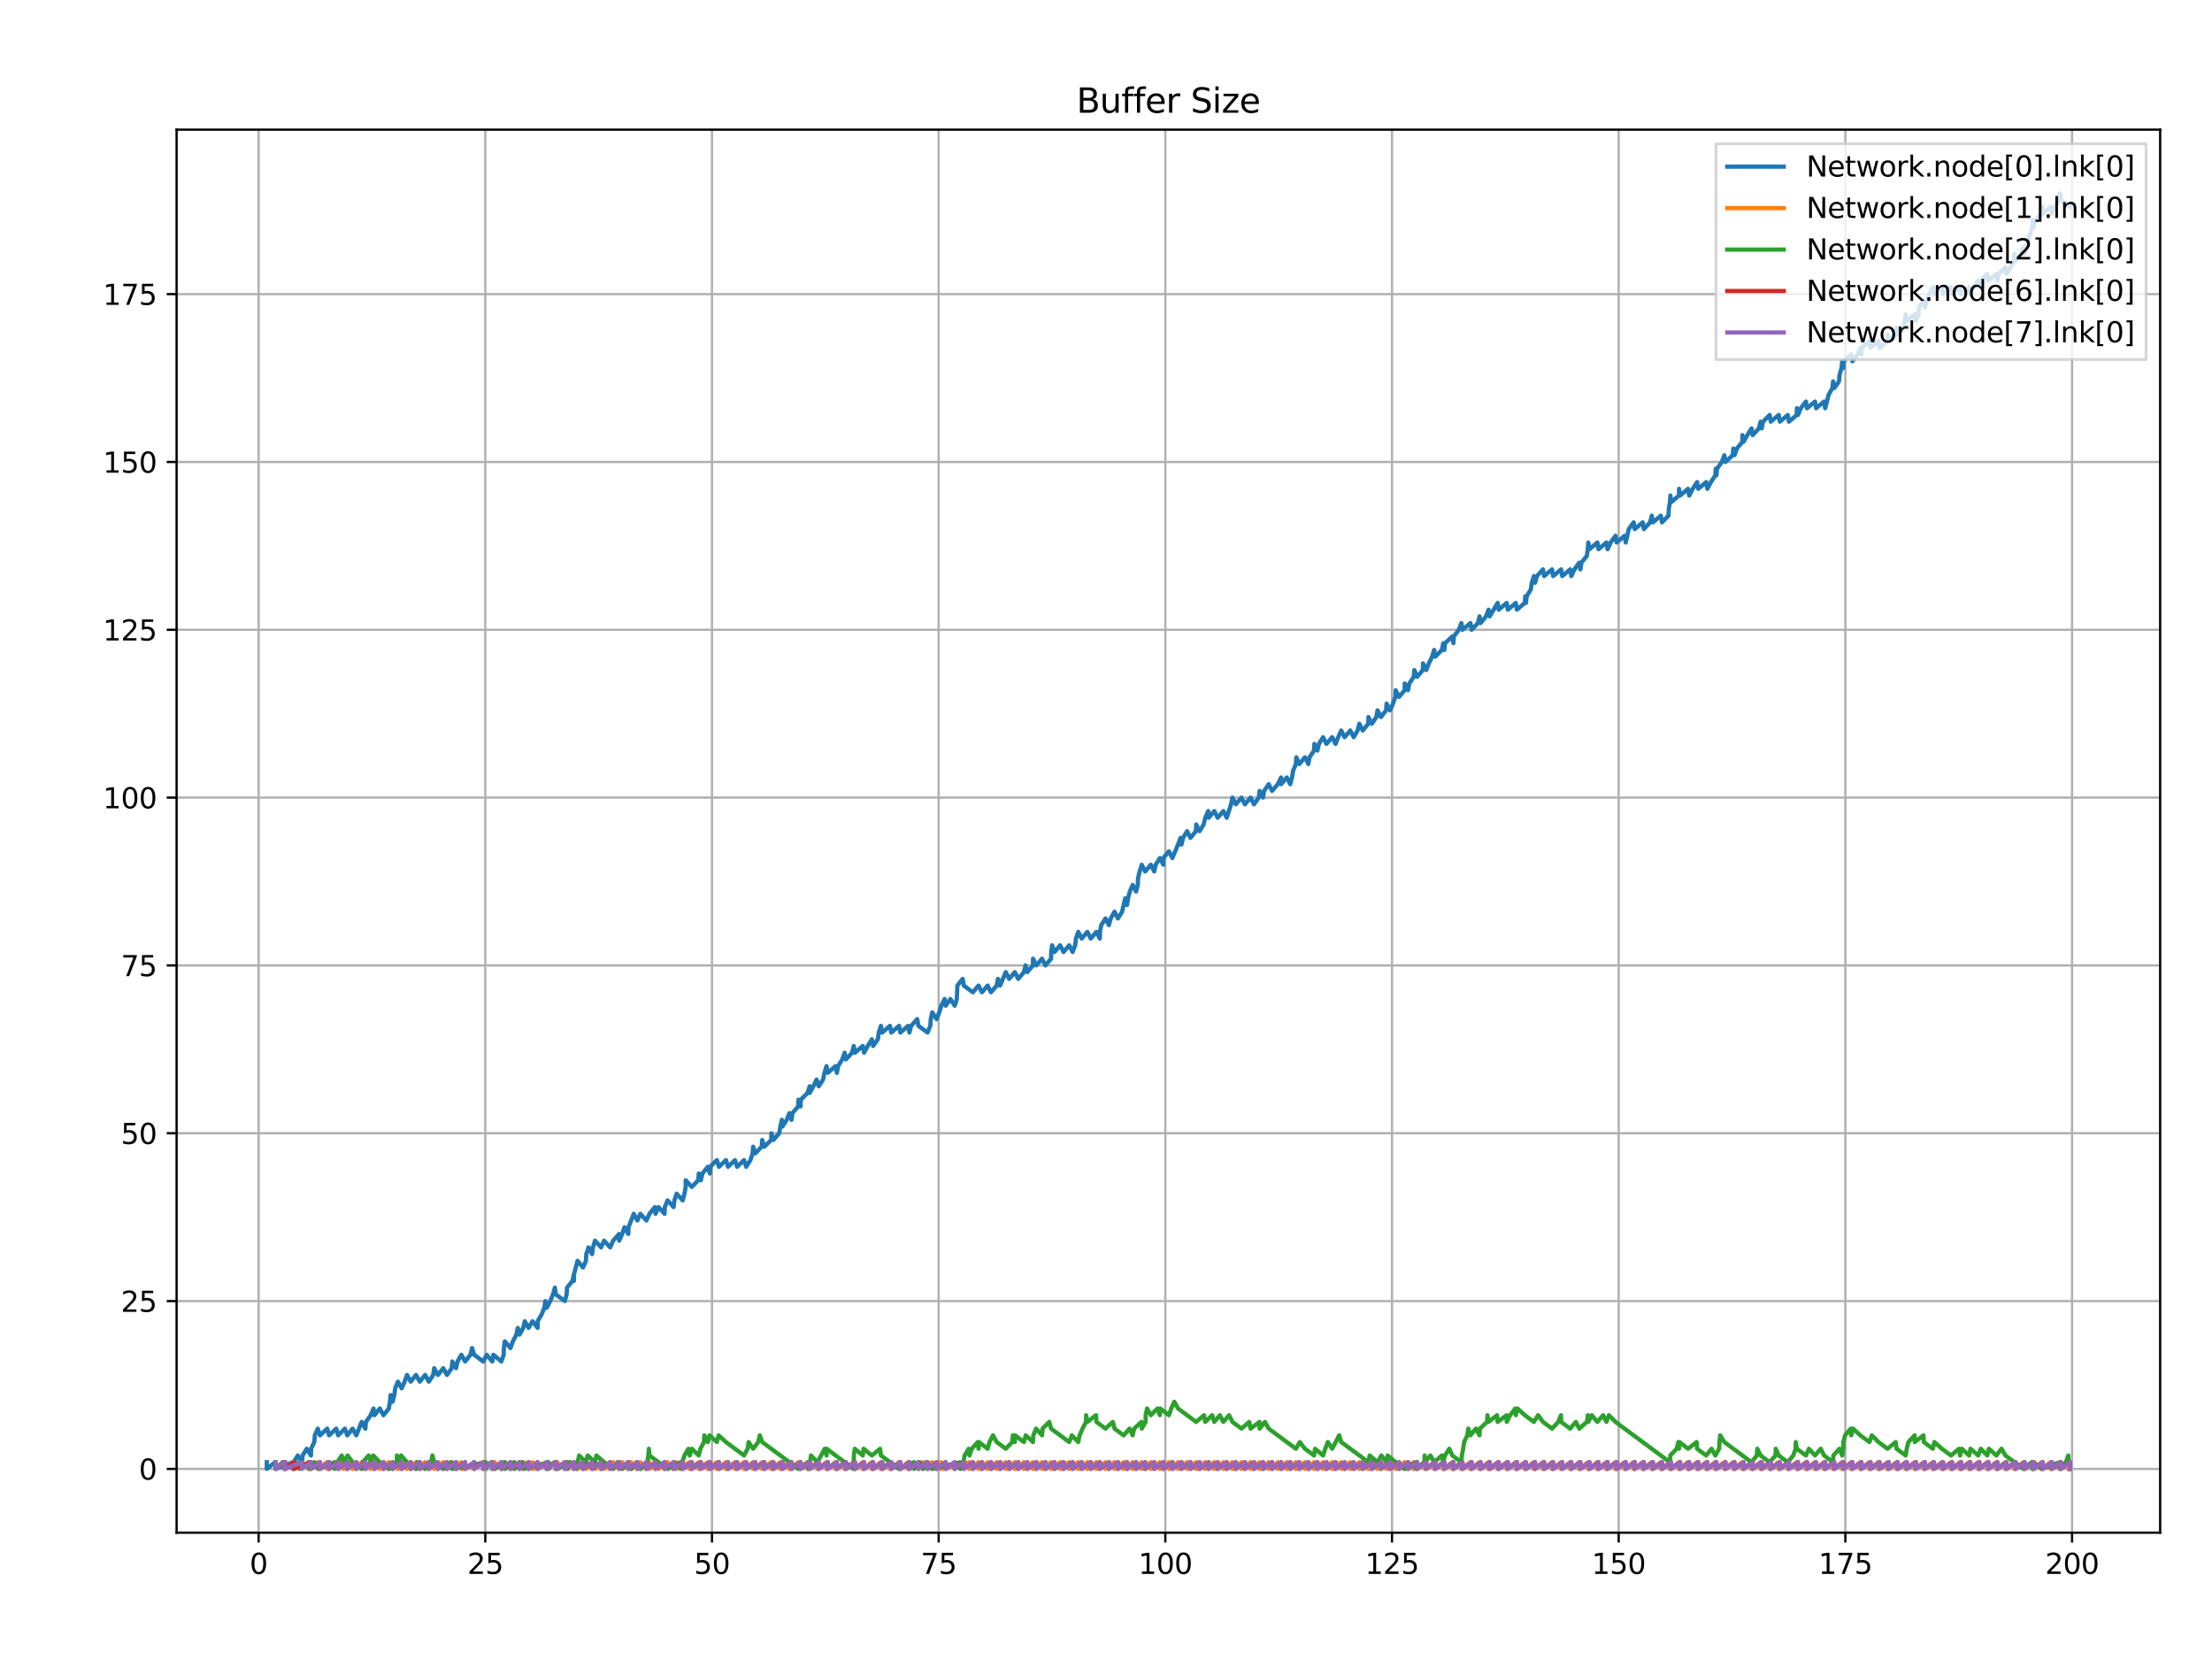 <?xml version="1.0" encoding="utf-8" standalone="no"?>
<!DOCTYPE svg PUBLIC "-//W3C//DTD SVG 1.1//EN"
  "http://www.w3.org/Graphics/SVG/1.1/DTD/svg11.dtd">
<svg xmlns:xlink="http://www.w3.org/1999/xlink" width="783.36pt" height="590.4pt" viewBox="0 0 783.36 590.4" xmlns="http://www.w3.org/2000/svg" version="1.1">
 <defs>
  <style type="text/css">*{stroke-linejoin: round; stroke-linecap: butt}</style>
 </defs>
 <g id="figure_1">
  <g id="patch_1">
   <path d="M 0 590.4 
L 783.36 590.4 
L 783.36 0 
L 0 0 
z
" style="fill: #ffffff"/>
  </g>
  <g id="axes_1">
   <g id="patch_2">
    <path d="M 62.543 542.772 
L 765 542.772 
L 765 45.92 
L 62.543 45.92 
z
" style="fill: #ffffff"/>
   </g>
   <g id="matplotlib.axis_1">
    <g id="xtick_1">
     <g id="line2d_1">
      <path d="M 91.588 542.772 
L 91.588 45.92 
" clip-path="url(#p7685370311)" style="fill: none; stroke: #b0b0b0; stroke-width: 0.8; stroke-linecap: square"/>
     </g>
     <g id="line2d_2">
      <defs>
       <path id="m4af93b4d39" d="M 0 0 
L 0 3.5 
" style="stroke: #000000; stroke-width: 0.8"/>
      </defs>
      <g>
       <use xlink:href="#m4af93b4d39" x="91.588" y="542.772" style="stroke: #000000; stroke-width: 0.8"/>
      </g>
     </g>
     <g id="text_1">
      <!-- 0 -->
      <g transform="translate(88.406 557.37) scale(0.1 -0.1)">
       <defs>
        <path id="DejaVuSans-30" d="M 2034 4250 
Q 1547 4250 1301 3770 
Q 1056 3291 1056 2328 
Q 1056 1369 1301 889 
Q 1547 409 2034 409 
Q 2525 409 2770 889 
Q 3016 1369 3016 2328 
Q 3016 3291 2770 3770 
Q 2525 4250 2034 4250 
z
M 2034 4750 
Q 2819 4750 3233 4129 
Q 3647 3509 3647 2328 
Q 3647 1150 3233 529 
Q 2819 -91 2034 -91 
Q 1250 -91 836 529 
Q 422 1150 422 2328 
Q 422 3509 836 4129 
Q 1250 4750 2034 4750 
z
" transform="scale(0.016)"/>
       </defs>
       <use xlink:href="#DejaVuSans-30"/>
      </g>
     </g>
    </g>
    <g id="xtick_2">
     <g id="line2d_3">
      <path d="M 171.864 542.772 
L 171.864 45.92 
" clip-path="url(#p7685370311)" style="fill: none; stroke: #b0b0b0; stroke-width: 0.8; stroke-linecap: square"/>
     </g>
     <g id="line2d_4">
      <g>
       <use xlink:href="#m4af93b4d39" x="171.864" y="542.772" style="stroke: #000000; stroke-width: 0.8"/>
      </g>
     </g>
     <g id="text_2">
      <!-- 25 -->
      <g transform="translate(165.501 557.37) scale(0.1 -0.1)">
       <defs>
        <path id="DejaVuSans-32" d="M 1228 531 
L 3431 531 
L 3431 0 
L 469 0 
L 469 531 
Q 828 903 1448 1529 
Q 2069 2156 2228 2338 
Q 2531 2678 2651 2914 
Q 2772 3150 2772 3378 
Q 2772 3750 2511 3984 
Q 2250 4219 1831 4219 
Q 1534 4219 1204 4116 
Q 875 4013 500 3803 
L 500 4441 
Q 881 4594 1212 4672 
Q 1544 4750 1819 4750 
Q 2544 4750 2975 4387 
Q 3406 4025 3406 3419 
Q 3406 3131 3298 2873 
Q 3191 2616 2906 2266 
Q 2828 2175 2409 1742 
Q 1991 1309 1228 531 
z
" transform="scale(0.016)"/>
        <path id="DejaVuSans-35" d="M 691 4666 
L 3169 4666 
L 3169 4134 
L 1269 4134 
L 1269 2991 
Q 1406 3038 1543 3061 
Q 1681 3084 1819 3084 
Q 2600 3084 3056 2656 
Q 3513 2228 3513 1497 
Q 3513 744 3044 326 
Q 2575 -91 1722 -91 
Q 1428 -91 1123 -41 
Q 819 9 494 109 
L 494 744 
Q 775 591 1075 516 
Q 1375 441 1709 441 
Q 2250 441 2565 725 
Q 2881 1009 2881 1497 
Q 2881 1984 2565 2268 
Q 2250 2553 1709 2553 
Q 1456 2553 1204 2497 
Q 953 2441 691 2322 
L 691 4666 
z
" transform="scale(0.016)"/>
       </defs>
       <use xlink:href="#DejaVuSans-32"/>
       <use xlink:href="#DejaVuSans-35" x="63.623"/>
      </g>
     </g>
    </g>
    <g id="xtick_3">
     <g id="line2d_5">
      <path d="M 252.14 542.772 
L 252.14 45.92 
" clip-path="url(#p7685370311)" style="fill: none; stroke: #b0b0b0; stroke-width: 0.8; stroke-linecap: square"/>
     </g>
     <g id="line2d_6">
      <g>
       <use xlink:href="#m4af93b4d39" x="252.14" y="542.772" style="stroke: #000000; stroke-width: 0.8"/>
      </g>
     </g>
     <g id="text_3">
      <!-- 50 -->
      <g transform="translate(245.777 557.37) scale(0.1 -0.1)">
       <use xlink:href="#DejaVuSans-35"/>
       <use xlink:href="#DejaVuSans-30" x="63.623"/>
      </g>
     </g>
    </g>
    <g id="xtick_4">
     <g id="line2d_7">
      <path d="M 332.416 542.772 
L 332.416 45.92 
" clip-path="url(#p7685370311)" style="fill: none; stroke: #b0b0b0; stroke-width: 0.8; stroke-linecap: square"/>
     </g>
     <g id="line2d_8">
      <g>
       <use xlink:href="#m4af93b4d39" x="332.416" y="542.772" style="stroke: #000000; stroke-width: 0.8"/>
      </g>
     </g>
     <g id="text_4">
      <!-- 75 -->
      <g transform="translate(326.054 557.37) scale(0.1 -0.1)">
       <defs>
        <path id="DejaVuSans-37" d="M 525 4666 
L 3525 4666 
L 3525 4397 
L 1831 0 
L 1172 0 
L 2766 4134 
L 525 4134 
L 525 4666 
z
" transform="scale(0.016)"/>
       </defs>
       <use xlink:href="#DejaVuSans-37"/>
       <use xlink:href="#DejaVuSans-35" x="63.623"/>
      </g>
     </g>
    </g>
    <g id="xtick_5">
     <g id="line2d_9">
      <path d="M 412.692 542.772 
L 412.692 45.92 
" clip-path="url(#p7685370311)" style="fill: none; stroke: #b0b0b0; stroke-width: 0.8; stroke-linecap: square"/>
     </g>
     <g id="line2d_10">
      <g>
       <use xlink:href="#m4af93b4d39" x="412.692" y="542.772" style="stroke: #000000; stroke-width: 0.8"/>
      </g>
     </g>
     <g id="text_5">
      <!-- 100 -->
      <g transform="translate(403.149 557.37) scale(0.1 -0.1)">
       <defs>
        <path id="DejaVuSans-31" d="M 794 531 
L 1825 531 
L 1825 4091 
L 703 3866 
L 703 4441 
L 1819 4666 
L 2450 4666 
L 2450 531 
L 3481 531 
L 3481 0 
L 794 0 
L 794 531 
z
" transform="scale(0.016)"/>
       </defs>
       <use xlink:href="#DejaVuSans-31"/>
       <use xlink:href="#DejaVuSans-30" x="63.623"/>
       <use xlink:href="#DejaVuSans-30" x="127.246"/>
      </g>
     </g>
    </g>
    <g id="xtick_6">
     <g id="line2d_11">
      <path d="M 492.969 542.772 
L 492.969 45.92 
" clip-path="url(#p7685370311)" style="fill: none; stroke: #b0b0b0; stroke-width: 0.8; stroke-linecap: square"/>
     </g>
     <g id="line2d_12">
      <g>
       <use xlink:href="#m4af93b4d39" x="492.969" y="542.772" style="stroke: #000000; stroke-width: 0.8"/>
      </g>
     </g>
     <g id="text_6">
      <!-- 125 -->
      <g transform="translate(483.425 557.37) scale(0.1 -0.1)">
       <use xlink:href="#DejaVuSans-31"/>
       <use xlink:href="#DejaVuSans-32" x="63.623"/>
       <use xlink:href="#DejaVuSans-35" x="127.246"/>
      </g>
     </g>
    </g>
    <g id="xtick_7">
     <g id="line2d_13">
      <path d="M 573.245 542.772 
L 573.245 45.92 
" clip-path="url(#p7685370311)" style="fill: none; stroke: #b0b0b0; stroke-width: 0.8; stroke-linecap: square"/>
     </g>
     <g id="line2d_14">
      <g>
       <use xlink:href="#m4af93b4d39" x="573.245" y="542.772" style="stroke: #000000; stroke-width: 0.8"/>
      </g>
     </g>
     <g id="text_7">
      <!-- 150 -->
      <g transform="translate(563.701 557.37) scale(0.1 -0.1)">
       <use xlink:href="#DejaVuSans-31"/>
       <use xlink:href="#DejaVuSans-35" x="63.623"/>
       <use xlink:href="#DejaVuSans-30" x="127.246"/>
      </g>
     </g>
    </g>
    <g id="xtick_8">
     <g id="line2d_15">
      <path d="M 653.521 542.772 
L 653.521 45.92 
" clip-path="url(#p7685370311)" style="fill: none; stroke: #b0b0b0; stroke-width: 0.8; stroke-linecap: square"/>
     </g>
     <g id="line2d_16">
      <g>
       <use xlink:href="#m4af93b4d39" x="653.521" y="542.772" style="stroke: #000000; stroke-width: 0.8"/>
      </g>
     </g>
     <g id="text_8">
      <!-- 175 -->
      <g transform="translate(643.977 557.37) scale(0.1 -0.1)">
       <use xlink:href="#DejaVuSans-31"/>
       <use xlink:href="#DejaVuSans-37" x="63.623"/>
       <use xlink:href="#DejaVuSans-35" x="127.246"/>
      </g>
     </g>
    </g>
    <g id="xtick_9">
     <g id="line2d_17">
      <path d="M 733.797 542.772 
L 733.797 45.92 
" clip-path="url(#p7685370311)" style="fill: none; stroke: #b0b0b0; stroke-width: 0.8; stroke-linecap: square"/>
     </g>
     <g id="line2d_18">
      <g>
       <use xlink:href="#m4af93b4d39" x="733.797" y="542.772" style="stroke: #000000; stroke-width: 0.8"/>
      </g>
     </g>
     <g id="text_9">
      <!-- 200 -->
      <g transform="translate(724.254 557.37) scale(0.1 -0.1)">
       <use xlink:href="#DejaVuSans-32"/>
       <use xlink:href="#DejaVuSans-30" x="63.623"/>
       <use xlink:href="#DejaVuSans-30" x="127.246"/>
      </g>
     </g>
    </g>
   </g>
   <g id="matplotlib.axis_2">
    <g id="ytick_1">
     <g id="line2d_19">
      <path d="M 62.543 520.188 
L 765 520.188 
" clip-path="url(#p7685370311)" style="fill: none; stroke: #b0b0b0; stroke-width: 0.8; stroke-linecap: square"/>
     </g>
     <g id="line2d_20">
      <defs>
       <path id="m42c77a474a" d="M 0 0 
L -3.5 0 
" style="stroke: #000000; stroke-width: 0.8"/>
      </defs>
      <g>
       <use xlink:href="#m42c77a474a" x="62.543" y="520.188" style="stroke: #000000; stroke-width: 0.8"/>
      </g>
     </g>
     <g id="text_10">
      <!-- 0 -->
      <g transform="translate(49.181 523.987) scale(0.1 -0.1)">
       <use xlink:href="#DejaVuSans-30"/>
      </g>
     </g>
    </g>
    <g id="ytick_2">
     <g id="line2d_21">
      <path d="M 62.543 460.755 
L 765 460.755 
" clip-path="url(#p7685370311)" style="fill: none; stroke: #b0b0b0; stroke-width: 0.8; stroke-linecap: square"/>
     </g>
     <g id="line2d_22">
      <g>
       <use xlink:href="#m42c77a474a" x="62.543" y="460.755" style="stroke: #000000; stroke-width: 0.8"/>
      </g>
     </g>
     <g id="text_11">
      <!-- 25 -->
      <g transform="translate(42.818 464.555) scale(0.1 -0.1)">
       <use xlink:href="#DejaVuSans-32"/>
       <use xlink:href="#DejaVuSans-35" x="63.623"/>
      </g>
     </g>
    </g>
    <g id="ytick_3">
     <g id="line2d_23">
      <path d="M 62.543 401.323 
L 765 401.323 
" clip-path="url(#p7685370311)" style="fill: none; stroke: #b0b0b0; stroke-width: 0.8; stroke-linecap: square"/>
     </g>
     <g id="line2d_24">
      <g>
       <use xlink:href="#m42c77a474a" x="62.543" y="401.323" style="stroke: #000000; stroke-width: 0.8"/>
      </g>
     </g>
     <g id="text_12">
      <!-- 50 -->
      <g transform="translate(42.818 405.123) scale(0.1 -0.1)">
       <use xlink:href="#DejaVuSans-35"/>
       <use xlink:href="#DejaVuSans-30" x="63.623"/>
      </g>
     </g>
    </g>
    <g id="ytick_4">
     <g id="line2d_25">
      <path d="M 62.543 341.891 
L 765 341.891 
" clip-path="url(#p7685370311)" style="fill: none; stroke: #b0b0b0; stroke-width: 0.8; stroke-linecap: square"/>
     </g>
     <g id="line2d_26">
      <g>
       <use xlink:href="#m42c77a474a" x="62.543" y="341.891" style="stroke: #000000; stroke-width: 0.8"/>
      </g>
     </g>
     <g id="text_13">
      <!-- 75 -->
      <g transform="translate(42.818 345.691) scale(0.1 -0.1)">
       <use xlink:href="#DejaVuSans-37"/>
       <use xlink:href="#DejaVuSans-35" x="63.623"/>
      </g>
     </g>
    </g>
    <g id="ytick_5">
     <g id="line2d_27">
      <path d="M 62.543 282.459 
L 765 282.459 
" clip-path="url(#p7685370311)" style="fill: none; stroke: #b0b0b0; stroke-width: 0.8; stroke-linecap: square"/>
     </g>
     <g id="line2d_28">
      <g>
       <use xlink:href="#m42c77a474a" x="62.543" y="282.459" style="stroke: #000000; stroke-width: 0.8"/>
      </g>
     </g>
     <g id="text_14">
      <!-- 100 -->
      <g transform="translate(36.456 286.259) scale(0.1 -0.1)">
       <use xlink:href="#DejaVuSans-31"/>
       <use xlink:href="#DejaVuSans-30" x="63.623"/>
       <use xlink:href="#DejaVuSans-30" x="127.246"/>
      </g>
     </g>
    </g>
    <g id="ytick_6">
     <g id="line2d_29">
      <path d="M 62.543 223.027 
L 765 223.027 
" clip-path="url(#p7685370311)" style="fill: none; stroke: #b0b0b0; stroke-width: 0.8; stroke-linecap: square"/>
     </g>
     <g id="line2d_30">
      <g>
       <use xlink:href="#m42c77a474a" x="62.543" y="223.027" style="stroke: #000000; stroke-width: 0.8"/>
      </g>
     </g>
     <g id="text_15">
      <!-- 125 -->
      <g transform="translate(36.456 226.827) scale(0.1 -0.1)">
       <use xlink:href="#DejaVuSans-31"/>
       <use xlink:href="#DejaVuSans-32" x="63.623"/>
       <use xlink:href="#DejaVuSans-35" x="127.246"/>
      </g>
     </g>
    </g>
    <g id="ytick_7">
     <g id="line2d_31">
      <path d="M 62.543 163.595 
L 765 163.595 
" clip-path="url(#p7685370311)" style="fill: none; stroke: #b0b0b0; stroke-width: 0.8; stroke-linecap: square"/>
     </g>
     <g id="line2d_32">
      <g>
       <use xlink:href="#m42c77a474a" x="62.543" y="163.595" style="stroke: #000000; stroke-width: 0.8"/>
      </g>
     </g>
     <g id="text_16">
      <!-- 150 -->
      <g transform="translate(36.456 167.395) scale(0.1 -0.1)">
       <use xlink:href="#DejaVuSans-31"/>
       <use xlink:href="#DejaVuSans-35" x="63.623"/>
       <use xlink:href="#DejaVuSans-30" x="127.246"/>
      </g>
     </g>
    </g>
    <g id="ytick_8">
     <g id="line2d_33">
      <path d="M 62.543 104.163 
L 765 104.163 
" clip-path="url(#p7685370311)" style="fill: none; stroke: #b0b0b0; stroke-width: 0.8; stroke-linecap: square"/>
     </g>
     <g id="line2d_34">
      <g>
       <use xlink:href="#m42c77a474a" x="62.543" y="104.163" style="stroke: #000000; stroke-width: 0.8"/>
      </g>
     </g>
     <g id="text_17">
      <!-- 175 -->
      <g transform="translate(36.456 107.963) scale(0.1 -0.1)">
       <use xlink:href="#DejaVuSans-31"/>
       <use xlink:href="#DejaVuSans-37" x="63.623"/>
       <use xlink:href="#DejaVuSans-35" x="127.246"/>
      </g>
     </g>
    </g>
   </g>
   <g id="line2d_35">
    <path d="M 94.473 517.81 
L 94.473 520.188 
L 97.437 517.81 
L 97.684 520.188 
L 103.704 517.81 
L 103.704 520.188 
L 103.982 517.81 
L 105.473 515.433 
L 106.915 517.81 
L 107.193 515.433 
L 108.611 513.056 
L 110.126 515.433 
L 110.168 513.056 
L 111.302 510.678 
L 111.49 508.301 
L 112.543 505.924 
L 113.337 508.301 
L 115.876 505.924 
L 116.548 508.301 
L 119.087 505.924 
L 119.759 508.301 
L 122.134 505.924 
L 122.97 508.301 
L 124.864 505.924 
L 126.181 508.301 
L 128.075 503.547 
L 129.392 505.924 
L 129.589 503.547 
L 131.286 501.169 
L 132.284 498.792 
L 132.603 501.169 
L 134.497 498.792 
L 135.814 501.169 
L 137.708 498.792 
L 138.091 496.415 
L 138.328 494.037 
L 139.025 496.415 
L 139.649 494.037 
L 139.942 491.66 
L 140.919 489.283 
L 142.236 491.66 
L 143.296 489.283 
L 144.13 486.906 
L 145.448 489.283 
L 147.342 486.906 
L 148.659 489.283 
L 150.553 486.906 
L 151.87 489.283 
L 153.412 486.906 
L 153.764 484.528 
L 155.081 486.906 
L 156.975 484.528 
L 158.292 486.906 
L 159.965 484.528 
L 160.186 482.151 
L 161.503 484.528 
L 162.026 482.151 
L 163.397 479.774 
L 164.714 482.151 
L 166.608 479.774 
L 167.18 477.396 
L 167.925 479.774 
L 171.136 482.151 
L 172.363 479.774 
L 174.347 482.151 
L 174.723 479.774 
L 177.558 482.151 
L 178.37 479.774 
L 178.438 477.396 
L 178.774 475.019 
L 180.769 477.396 
L 181.649 475.019 
L 182.869 472.642 
L 183.366 470.265 
L 183.98 472.642 
L 185.296 470.265 
L 185.841 467.887 
L 187.191 470.265 
L 188.575 467.887 
L 190.402 470.265 
L 190.405 467.887 
L 191.786 465.51 
L 192.775 463.133 
L 193.134 460.755 
L 193.613 463.133 
L 194.854 460.755 
L 195.84 458.378 
L 196.503 456.001 
L 196.824 458.378 
L 200.035 460.755 
L 200.671 458.378 
L 200.79 456.001 
L 202.746 453.624 
L 203.213 451.246 
L 203.246 453.624 
L 203.274 451.246 
L 204.531 446.492 
L 206.457 448.869 
L 207.51 446.492 
L 207.619 444.115 
L 208.426 441.737 
L 209.669 444.115 
L 209.995 441.737 
L 210.721 439.36 
L 212.88 441.737 
L 213.932 439.36 
L 216.091 441.737 
L 217.143 439.36 
L 219.236 436.983 
L 219.302 439.36 
L 220.354 436.983 
L 221.155 434.605 
L 222.513 436.983 
L 222.586 434.605 
L 224.431 429.851 
L 225.724 432.228 
L 226.776 429.851 
L 228.935 432.228 
L 229.987 429.851 
L 231.901 427.474 
L 232.146 429.851 
L 233.198 427.474 
L 235.357 429.851 
L 235.429 427.474 
L 236.409 425.096 
L 238.568 427.474 
L 238.829 425.096 
L 239.62 422.719 
L 241.779 425.096 
L 242.396 422.719 
L 242.831 420.342 
L 242.839 417.964 
L 244.99 420.342 
L 247.299 417.964 
L 247.454 415.587 
L 248.201 417.964 
L 248.751 415.587 
L 250.665 413.21 
L 251.412 415.587 
L 251.462 413.21 
L 253.876 410.833 
L 254.623 413.21 
L 257.087 410.833 
L 257.834 413.21 
L 260.298 410.833 
L 261.045 413.21 
L 263.509 410.833 
L 264.256 413.21 
L 265.766 410.833 
L 266.518 408.455 
L 266.72 406.078 
L 267.467 408.455 
L 269.755 406.078 
L 269.931 403.701 
L 270.678 406.078 
L 273.143 403.701 
L 273.155 401.323 
L 273.889 403.701 
L 275.954 401.323 
L 276.354 398.946 
L 276.892 396.569 
L 277.101 398.946 
L 278.61 396.569 
L 279.565 394.192 
L 280.312 396.569 
L 280.627 394.192 
L 282.694 391.814 
L 282.776 389.437 
L 283.523 391.814 
L 283.594 389.437 
L 285.987 387.06 
L 286.731 384.683 
L 286.734 387.06 
L 288.055 384.683 
L 289.198 382.305 
L 289.945 384.683 
L 291.485 382.305 
L 291.962 379.928 
L 292.704 377.551 
L 293.156 379.928 
L 295.915 377.551 
L 296.367 379.928 
L 296.8 377.551 
L 298.277 375.173 
L 299.126 372.796 
L 299.578 375.173 
L 301.766 372.796 
L 302.337 370.419 
L 302.789 372.796 
L 305.548 370.419 
L 306 372.796 
L 307.29 370.419 
L 308.759 368.042 
L 309.211 370.419 
L 310.885 368.042 
L 311.21 365.664 
L 311.97 363.287 
L 312.422 365.664 
L 315.181 363.287 
L 315.633 365.664 
L 318.393 363.287 
L 318.844 365.664 
L 321.604 363.287 
L 322.055 365.664 
L 322.685 363.287 
L 324.815 360.91 
L 325.266 363.287 
L 328.477 365.664 
L 329.445 363.287 
L 329.629 360.91 
L 330.147 358.532 
L 331.688 360.91 
L 332.611 358.532 
L 333.358 356.155 
L 334.537 353.778 
L 334.899 356.155 
L 336.569 353.778 
L 338.11 356.155 
L 338.853 353.778 
L 339.047 349.023 
L 340.918 346.646 
L 341.322 349.023 
L 344.533 351.401 
L 346.545 349.023 
L 347.744 351.401 
L 349.756 349.023 
L 350.955 351.401 
L 352.967 349.023 
L 353.414 346.646 
L 354.166 349.023 
L 356.179 344.269 
L 357.377 346.646 
L 359.39 344.269 
L 360.588 346.646 
L 362.601 344.269 
L 363.172 341.891 
L 363.799 344.269 
L 365.812 341.891 
L 365.846 339.514 
L 367.01 341.891 
L 369.023 339.514 
L 370.221 341.891 
L 372.234 339.514 
L 372.279 337.137 
L 372.596 334.76 
L 373.432 337.137 
L 375.445 334.76 
L 376.643 337.137 
L 378.656 334.76 
L 379.854 337.137 
L 380.753 334.76 
L 381.031 332.382 
L 381.867 330.005 
L 383.065 332.382 
L 385.078 330.005 
L 386.276 332.382 
L 388.289 330.005 
L 389.487 332.382 
L 389.538 330.005 
L 389.992 327.628 
L 391.5 325.25 
L 392.698 327.628 
L 393.337 325.25 
L 394.711 322.873 
L 395.909 325.25 
L 397.383 322.873 
L 398.48 318.119 
L 399.12 320.496 
L 399.467 318.119 
L 400.117 315.741 
L 401.133 313.364 
L 402.331 315.741 
L 402.953 313.364 
L 403.018 310.987 
L 403.597 308.61 
L 404.344 306.232 
L 405.542 308.61 
L 407.555 306.232 
L 408.754 308.61 
L 409.267 306.232 
L 410.766 303.855 
L 411.965 306.232 
L 411.974 303.855 
L 413.977 301.478 
L 415.176 303.855 
L 417.188 299.1 
L 418.064 296.723 
L 418.387 299.1 
L 418.983 296.723 
L 420.399 294.346 
L 421.598 296.723 
L 423.514 294.346 
L 423.611 291.969 
L 424.809 294.346 
L 426.27 291.969 
L 426.822 289.591 
L 427.889 287.214 
L 428.02 289.591 
L 430.033 287.214 
L 431.231 289.591 
L 433.244 287.214 
L 434.442 289.591 
L 435.969 284.837 
L 436.455 282.459 
L 437.653 284.837 
L 439.666 282.459 
L 440.864 284.837 
L 442.877 282.459 
L 444.075 284.837 
L 445.77 282.459 
L 446.088 280.082 
L 447.286 282.459 
L 447.673 280.082 
L 449.299 277.705 
L 450.497 280.082 
L 452.51 277.705 
L 453.689 275.328 
L 453.708 277.705 
L 455.721 275.328 
L 456.919 277.705 
L 457.549 275.328 
L 457.946 272.95 
L 458.932 270.573 
L 459.079 268.196 
L 460.13 270.573 
L 462.143 268.196 
L 463.341 270.573 
L 463.757 268.196 
L 465.354 265.818 
L 465.461 263.441 
L 466.552 265.818 
L 467.083 263.441 
L 468.565 261.064 
L 469.763 263.441 
L 471.776 261.064 
L 472.975 263.441 
L 473.921 261.064 
L 474.987 258.687 
L 476.186 261.064 
L 478.198 258.687 
L 479.397 261.064 
L 480.776 258.687 
L 481.409 256.309 
L 482.608 258.687 
L 484.563 256.309 
L 484.62 253.932 
L 485.819 256.309 
L 487.414 253.932 
L 487.832 251.555 
L 489.03 253.932 
L 490.875 251.555 
L 491.043 249.178 
L 492.241 251.555 
L 493.321 249.178 
L 494.163 246.8 
L 494.254 244.423 
L 495.452 246.8 
L 497.465 244.423 
L 497.479 242.046 
L 498.663 244.423 
L 499.092 242.046 
L 500.676 239.668 
L 500.863 237.291 
L 501.874 239.668 
L 503.887 237.291 
L 503.96 234.914 
L 505.085 237.291 
L 506.028 234.914 
L 507.18 232.537 
L 507.898 230.159 
L 508.296 232.537 
L 510.646 230.159 
L 511.109 227.782 
L 511.507 230.159 
L 511.746 227.782 
L 514.32 225.405 
L 514.718 227.782 
L 514.837 225.405 
L 516.635 223.027 
L 517.531 220.65 
L 517.929 223.027 
L 520.742 220.65 
L 521.14 223.027 
L 523.402 220.65 
L 523.953 218.273 
L 524.351 220.65 
L 526.272 218.273 
L 527.164 215.896 
L 527.562 218.273 
L 530.375 213.518 
L 530.773 215.896 
L 533.586 213.518 
L 533.984 215.896 
L 536.797 213.518 
L 537.196 215.896 
L 540.008 213.518 
L 540.164 211.141 
L 540.407 213.518 
L 540.654 211.141 
L 542.125 208.764 
L 542.453 206.386 
L 543.219 204.009 
L 543.618 206.386 
L 544.291 204.009 
L 546.43 201.632 
L 546.829 204.009 
L 549.641 201.632 
L 550.04 204.009 
L 552.852 201.632 
L 553.251 204.009 
L 556.063 201.632 
L 556.462 204.009 
L 557.578 201.632 
L 559.274 199.255 
L 559.673 201.632 
L 560.051 199.255 
L 561.959 196.877 
L 562.298 194.5 
L 562.485 192.123 
L 562.884 194.5 
L 565.697 192.123 
L 566.095 194.5 
L 568.908 192.123 
L 569.306 194.5 
L 570.387 192.123 
L 572.119 189.745 
L 572.517 192.123 
L 575.33 189.745 
L 575.728 192.123 
L 576.814 187.368 
L 578.541 184.991 
L 578.939 187.368 
L 581.752 184.991 
L 582.15 187.368 
L 584.361 184.991 
L 584.963 182.614 
L 585.361 184.991 
L 588.174 182.614 
L 588.572 184.991 
L 590.866 182.614 
L 590.989 180.236 
L 591.385 177.859 
L 591.559 175.482 
L 591.783 177.859 
L 594.596 175.482 
L 594.628 173.105 
L 594.994 175.482 
L 597.807 173.105 
L 598.205 175.482 
L 599.476 173.105 
L 601.018 170.727 
L 601.416 173.105 
L 604.229 170.727 
L 604.628 173.105 
L 605.905 170.727 
L 607.44 168.35 
L 607.607 165.973 
L 607.839 168.35 
L 608.091 165.973 
L 609.77 163.595 
L 610.651 161.218 
L 611.05 163.595 
L 613.609 161.218 
L 613.862 158.841 
L 614.261 161.218 
L 615.109 158.841 
L 617.049 156.464 
L 617.073 154.086 
L 617.472 156.464 
L 618.799 154.086 
L 620.284 151.709 
L 620.683 154.086 
L 622.91 151.709 
L 623.495 149.332 
L 623.894 151.709 
L 624.371 149.332 
L 626.706 146.954 
L 627.105 149.332 
L 629.918 146.954 
L 630.316 149.332 
L 633.129 146.954 
L 633.527 149.332 
L 636.284 146.954 
L 636.34 144.577 
L 636.738 146.954 
L 637.717 144.577 
L 639.551 142.2 
L 639.949 144.577 
L 642.762 142.2 
L 643.16 144.577 
L 645.973 142.2 
L 646.371 144.577 
L 647.584 139.823 
L 648.915 137.445 
L 649.184 135.068 
L 649.582 137.445 
L 651.279 135.068 
L 651.458 132.691 
L 652.175 130.313 
L 652.395 127.936 
L 652.793 130.313 
L 652.81 127.936 
L 655.606 125.559 
L 656.004 127.936 
L 657.879 125.559 
L 658.817 123.182 
L 659.215 125.559 
L 659.239 123.182 
L 662.028 120.804 
L 662.426 123.182 
L 665.239 120.804 
L 665.637 123.182 
L 668.45 120.804 
L 668.501 118.427 
L 668.849 120.804 
L 671.511 118.427 
L 671.661 116.05 
L 672.06 118.427 
L 674.426 116.05 
L 674.53 113.672 
L 674.872 111.295 
L 675.271 113.672 
L 678.083 111.295 
L 678.482 113.672 
L 679.446 111.295 
L 679.612 108.918 
L 681.294 106.541 
L 681.693 108.918 
L 682.376 106.541 
L 683.248 104.163 
L 684.505 101.786 
L 684.904 104.163 
L 687.716 101.786 
L 688.115 104.163 
L 690.927 101.786 
L 691.326 104.163 
L 694.138 101.786 
L 694.537 104.163 
L 697.35 101.786 
L 697.748 104.163 
L 698.915 101.786 
L 700.561 99.409 
L 700.959 101.786 
L 701.379 99.409 
L 703.772 97.032 
L 704.17 99.409 
L 706.983 97.032 
L 707.381 99.409 
L 707.792 97.032 
L 710.194 94.654 
L 710.592 97.032 
L 711.997 94.654 
L 713.198 92.277 
L 713.405 89.9 
L 713.803 92.277 
L 715.792 89.9 
L 716.616 87.522 
L 717.014 89.9 
L 717.423 87.522 
L 719.754 80.391 
L 719.827 78.013 
L 720.225 80.391 
L 720.547 78.013 
L 723.038 75.636 
L 723.254 73.259 
L 723.436 75.636 
L 726.249 73.259 
L 726.647 75.636 
L 727.574 73.259 
L 729.46 70.881 
L 729.506 68.504 
L 729.858 70.881 
L 733.069 73.259 
L 733.069 73.259 
" clip-path="url(#p7685370311)" style="fill: none; stroke: #1f77b4; stroke-width: 1.5; stroke-linecap: square"/>
   </g>
   <g id="line2d_36">
    <path d="M 100.77 517.81 
L 100.77 520.188 
L 103.981 517.81 
L 103.981 520.188 
L 109.331 517.81 
L 109.331 520.188 
L 112.665 517.81 
L 112.665 520.188 
L 115.876 517.81 
L 115.876 520.188 
L 121.653 517.81 
L 121.653 520.188 
L 124.864 517.81 
L 124.864 520.188 
L 128.075 517.81 
L 128.075 520.188 
L 131.286 517.81 
L 131.286 520.188 
L 134.497 517.81 
L 134.497 520.188 
L 137.708 517.81 
L 137.708 520.188 
L 140.919 517.81 
L 140.919 520.188 
L 144.13 517.81 
L 144.13 520.188 
L 147.341 517.81 
L 147.341 520.188 
L 150.552 517.81 
L 150.552 520.188 
L 153.763 517.81 
L 153.763 520.188 
L 156.974 517.81 
L 156.974 520.188 
L 160.185 517.81 
L 160.185 520.188 
L 163.396 517.81 
L 163.396 520.188 
L 175.227 517.81 
L 175.227 520.188 
L 178.438 517.81 
L 178.438 520.188 
L 182.084 517.81 
L 182.084 520.188 
L 185.364 517.81 
L 185.364 520.188 
L 188.575 517.81 
L 188.575 520.188 
L 197.459 517.81 
L 197.459 520.188 
L 200.67 517.81 
L 200.67 520.188 
L 204.299 517.81 
L 204.299 520.188 
L 207.51 517.81 
L 207.51 520.188 
L 210.721 517.81 
L 210.721 520.188 
L 213.932 517.81 
L 213.932 520.188 
L 217.143 517.81 
L 217.143 520.188 
L 220.354 517.81 
L 220.354 520.188 
L 223.565 517.81 
L 223.565 520.188 
L 226.776 517.81 
L 226.776 520.188 
L 229.987 517.81 
L 229.987 520.188 
L 233.198 517.81 
L 233.198 520.188 
L 236.409 517.81 
L 236.409 520.188 
L 239.62 517.81 
L 239.62 520.188 
L 244.243 517.81 
L 244.243 520.188 
L 247.454 517.81 
L 247.454 520.188 
L 250.665 517.81 
L 250.665 520.188 
L 253.876 517.81 
L 253.876 520.188 
L 257.087 517.81 
L 257.087 520.188 
L 260.298 517.81 
L 260.298 520.188 
L 263.509 517.81 
L 263.509 520.188 
L 266.72 517.81 
L 266.72 520.188 
L 269.931 517.81 
L 269.931 520.188 
L 273.142 517.81 
L 273.142 520.188 
L 276.353 517.81 
L 276.353 520.188 
L 279.564 517.81 
L 279.564 520.188 
L 282.775 517.81 
L 282.775 520.188 
L 285.986 517.81 
L 285.986 520.188 
L 289.493 517.81 
L 289.493 520.188 
L 292.704 517.81 
L 292.704 520.188 
L 295.915 517.81 
L 295.915 520.188 
L 299.126 517.81 
L 299.126 520.188 
L 302.337 517.81 
L 302.337 520.188 
L 305.548 517.81 
L 305.548 520.188 
L 308.759 517.81 
L 308.759 520.188 
L 311.97 517.81 
L 311.97 520.188 
L 315.181 517.81 
L 315.181 520.188 
L 318.392 517.81 
L 318.392 520.188 
L 321.603 517.81 
L 321.603 520.188 
L 326.936 517.81 
L 326.936 520.188 
L 330.147 517.81 
L 330.147 520.188 
L 333.358 517.81 
L 333.358 520.188 
L 343.334 517.81 
L 343.334 520.188 
L 346.545 517.81 
L 346.545 520.188 
L 349.756 517.81 
L 349.756 520.188 
L 352.967 517.81 
L 352.967 520.188 
L 356.178 517.81 
L 356.178 520.188 
L 359.389 517.81 
L 359.389 520.188 
L 362.6 517.81 
L 362.6 520.188 
L 365.811 517.81 
L 365.811 520.188 
L 369.022 517.81 
L 369.022 520.188 
L 372.233 517.81 
L 372.233 520.188 
L 375.444 517.81 
L 375.444 520.188 
L 378.656 517.81 
L 378.656 520.188 
L 381.867 517.81 
L 381.867 520.188 
L 385.078 517.81 
L 385.078 520.188 
L 388.289 517.81 
L 388.289 520.188 
L 391.5 517.81 
L 391.5 520.188 
L 394.711 517.81 
L 394.711 520.188 
L 397.922 517.81 
L 397.922 520.188 
L 401.133 517.81 
L 401.133 520.188 
L 404.344 517.81 
L 404.344 520.188 
L 407.555 517.81 
L 407.555 520.188 
L 410.766 517.81 
L 410.766 520.188 
L 413.977 517.81 
L 413.977 520.188 
L 417.188 517.81 
L 417.188 520.188 
L 420.399 517.81 
L 420.399 520.188 
L 423.61 517.81 
L 423.61 520.188 
L 426.821 517.81 
L 426.821 520.188 
L 430.032 517.81 
L 430.032 520.188 
L 433.243 517.81 
L 433.243 520.188 
L 436.454 517.81 
L 436.454 520.188 
L 439.665 517.81 
L 439.665 520.188 
L 442.877 517.81 
L 442.877 520.188 
L 446.088 517.81 
L 446.088 520.188 
L 449.299 517.81 
L 449.299 520.188 
L 452.51 517.81 
L 452.51 520.188 
L 455.721 517.81 
L 455.721 520.188 
L 458.932 517.81 
L 458.932 520.188 
L 462.143 517.81 
L 462.143 520.188 
L 465.354 517.81 
L 465.354 520.188 
L 468.565 517.81 
L 468.565 520.188 
L 471.776 517.81 
L 471.776 520.188 
L 474.987 517.81 
L 474.987 520.188 
L 478.198 517.81 
L 478.198 520.188 
L 481.409 517.81 
L 481.409 520.188 
L 484.62 517.81 
L 484.62 520.188 
L 487.831 517.81 
L 487.831 520.188 
L 491.042 517.81 
L 491.042 520.188 
L 494.253 517.81 
L 494.253 520.188 
L 497.464 517.81 
L 497.464 520.188 
L 500.675 517.81 
L 500.675 520.188 
L 504.686 517.81 
L 504.686 520.188 
L 507.897 517.81 
L 507.897 520.188 
L 511.108 517.81 
L 511.108 520.188 
L 514.319 517.81 
L 514.319 520.188 
L 517.53 517.81 
L 517.53 520.188 
L 520.742 517.81 
L 520.742 520.188 
L 523.953 517.81 
L 523.953 520.188 
L 527.164 517.81 
L 527.164 520.188 
L 530.375 517.81 
L 530.375 520.188 
L 533.586 517.81 
L 533.586 520.188 
L 536.797 517.81 
L 536.797 520.188 
L 540.008 517.81 
L 540.008 520.188 
L 543.219 517.81 
L 543.219 520.188 
L 546.43 517.81 
L 546.43 520.188 
L 549.641 517.81 
L 549.641 520.188 
L 552.852 517.81 
L 552.852 520.188 
L 556.063 517.81 
L 556.063 520.188 
L 559.274 517.81 
L 559.274 520.188 
L 562.485 517.81 
L 562.485 520.188 
L 565.696 517.81 
L 565.696 520.188 
L 568.907 517.81 
L 568.907 520.188 
L 572.118 517.81 
L 572.118 520.188 
L 575.329 517.81 
L 575.329 520.188 
L 578.54 517.81 
L 578.54 520.188 
L 581.751 517.81 
L 581.751 520.188 
L 584.963 517.81 
L 584.963 520.188 
L 588.174 517.81 
L 588.174 520.188 
L 591.385 517.81 
L 591.385 520.188 
L 594.596 517.81 
L 594.596 520.188 
L 597.807 517.81 
L 597.807 520.188 
L 601.018 517.81 
L 601.018 520.188 
L 604.229 517.81 
L 604.229 520.188 
L 607.44 517.81 
L 607.44 520.188 
L 610.651 517.81 
L 610.651 520.188 
L 613.862 517.81 
L 613.862 520.188 
L 617.073 517.81 
L 617.073 520.188 
L 620.284 517.81 
L 620.284 520.188 
L 623.495 517.81 
L 623.495 520.188 
L 626.706 517.81 
L 626.706 520.188 
L 629.917 517.81 
L 629.917 520.188 
L 633.128 517.81 
L 633.128 520.188 
L 636.339 517.81 
L 636.339 520.188 
L 639.55 517.81 
L 639.55 520.188 
L 642.761 517.81 
L 642.761 520.188 
L 645.972 517.81 
L 645.972 520.188 
L 649.183 517.81 
L 649.183 520.188 
L 652.395 517.81 
L 652.395 520.188 
L 655.606 517.81 
L 655.606 520.188 
L 658.817 517.81 
L 658.817 520.188 
L 662.028 517.81 
L 662.028 520.188 
L 665.239 517.81 
L 665.239 520.188 
L 668.45 517.81 
L 668.45 520.188 
L 671.661 517.81 
L 671.661 520.188 
L 674.872 517.81 
L 674.872 520.188 
L 678.083 517.81 
L 678.083 520.188 
L 681.294 517.81 
L 681.294 520.188 
L 684.505 517.81 
L 684.505 520.188 
L 687.716 517.81 
L 687.716 520.188 
L 690.927 517.81 
L 690.927 520.188 
L 694.138 517.81 
L 694.138 520.188 
L 697.349 517.81 
L 697.349 520.188 
L 700.56 517.81 
L 700.56 520.188 
L 703.771 517.81 
L 703.771 520.188 
L 706.982 517.81 
L 706.982 520.188 
L 710.193 517.81 
L 710.193 520.188 
L 713.404 517.81 
L 713.404 520.188 
L 716.616 517.81 
L 716.616 520.188 
L 719.827 517.81 
L 719.827 520.188 
L 723.038 517.81 
L 723.038 520.188 
L 726.249 517.81 
L 726.249 520.188 
L 732.67 517.81 
L 732.67 520.188 
L 732.67 520.188 
" clip-path="url(#p7685370311)" style="fill: none; stroke: #ff7f0e; stroke-width: 1.5; stroke-linecap: square"/>
   </g>
   <g id="line2d_37">
    <path d="M 97.559 517.81 
L 97.559 520.188 
L 100.087 517.81 
L 100.77 520.188 
L 106.12 517.81 
L 106.12 520.188 
L 109.454 517.81 
L 109.454 520.188 
L 111.302 517.81 
L 112.665 520.188 
L 118.441 517.81 
L 118.441 520.188 
L 119.464 517.81 
L 121.017 515.433 
L 121.653 517.81 
L 123.102 515.433 
L 124.864 517.81 
L 128.075 520.188 
L 128.472 517.81 
L 130.571 515.433 
L 131.286 517.81 
L 132.173 515.433 
L 134.497 517.81 
L 137.708 520.188 
L 140.516 517.81 
L 140.582 515.433 
L 140.919 517.81 
L 142.056 515.433 
L 144.13 517.81 
L 147.341 520.188 
L 147.796 517.81 
L 150.552 520.188 
L 152.631 517.81 
L 153.117 515.433 
L 153.763 517.81 
L 156.974 520.188 
L 159.668 517.81 
L 160.185 520.188 
L 172.016 517.81 
L 172.016 520.188 
L 174.003 517.81 
L 175.227 520.188 
L 178.873 517.81 
L 178.873 520.188 
L 182.153 517.81 
L 182.153 520.188 
L 184.954 517.81 
L 185.364 520.188 
L 194.248 517.81 
L 194.248 520.188 
L 196.308 517.81 
L 197.459 520.188 
L 201.087 517.81 
L 201.087 520.188 
L 201.871 517.81 
L 204.298 520.188 
L 204.569 517.81 
L 205.09 515.433 
L 207.509 517.81 
L 208.131 515.433 
L 210.72 517.81 
L 211.212 515.433 
L 213.931 517.81 
L 217.142 520.188 
L 218.69 517.81 
L 220.353 520.188 
L 222.367 517.81 
L 223.565 520.188 
L 225.416 517.81 
L 226.776 520.188 
L 229.257 517.81 
L 229.593 515.433 
L 229.792 513.056 
L 229.987 515.433 
L 236.409 520.188 
L 241.031 517.81 
L 241.031 520.188 
L 241.633 517.81 
L 242.392 515.433 
L 243.815 513.056 
L 244.242 515.433 
L 245.032 513.056 
L 247.453 515.433 
L 248.038 513.056 
L 249.3 510.678 
L 249.426 508.301 
L 250.665 510.678 
L 251.28 508.301 
L 253.876 510.678 
L 254.51 508.301 
L 257.087 510.678 
L 263.509 515.433 
L 264.763 513.056 
L 265.108 510.678 
L 266.72 513.056 
L 268.505 510.678 
L 269.07 508.301 
L 269.931 510.678 
L 282.775 520.188 
L 286.281 517.81 
L 286.281 520.188 
L 286.837 517.81 
L 287.213 515.433 
L 289.492 517.81 
L 292.045 513.056 
L 292.704 515.433 
L 292.747 513.056 
L 302.337 520.188 
L 302.383 515.433 
L 302.711 513.056 
L 305.548 515.433 
L 305.842 513.056 
L 308.759 515.433 
L 311.686 513.056 
L 311.97 515.433 
L 318.392 520.188 
L 323.724 517.81 
L 323.724 520.188 
L 325.755 517.81 
L 326.935 520.188 
L 328.043 517.81 
L 330.146 520.188 
L 340.123 517.81 
L 340.123 520.188 
L 341.19 517.81 
L 341.601 515.433 
L 343.031 513.056 
L 343.334 515.433 
L 344.159 513.056 
L 346.264 510.678 
L 346.545 513.056 
L 346.67 510.678 
L 349.756 513.056 
L 350.417 510.678 
L 351.646 508.301 
L 352.967 510.678 
L 356.178 513.056 
L 358.467 510.678 
L 358.68 508.301 
L 359.389 510.678 
L 359.465 508.301 
L 362.6 510.678 
L 363.251 508.301 
L 365.811 510.678 
L 365.936 508.301 
L 366.926 505.924 
L 369.022 508.301 
L 369.21 505.924 
L 371.589 503.547 
L 372.233 505.924 
L 378.655 510.678 
L 379.57 508.301 
L 381.866 510.678 
L 382.325 508.301 
L 383.369 505.924 
L 384.601 503.547 
L 384.631 501.169 
L 385.077 503.547 
L 388.166 501.169 
L 388.288 503.547 
L 391.499 505.924 
L 394.098 503.547 
L 394.71 505.924 
L 397.922 508.301 
L 400.01 505.924 
L 401.133 508.301 
L 401.639 505.924 
L 404.223 503.547 
L 404.344 505.924 
L 405.706 503.547 
L 405.721 501.169 
L 406.23 498.792 
L 407.555 501.169 
L 409.866 498.792 
L 410.766 501.169 
L 410.877 498.792 
L 413.977 501.169 
L 414.783 498.792 
L 415.876 496.415 
L 417.188 498.792 
L 423.61 503.547 
L 426.393 501.169 
L 426.821 503.547 
L 429.272 501.169 
L 430.032 503.547 
L 431.999 501.169 
L 433.243 503.547 
L 435.27 501.169 
L 436.454 503.547 
L 439.665 505.924 
L 442.403 503.547 
L 442.876 505.924 
L 446.062 503.547 
L 446.087 505.924 
L 447.977 503.547 
L 449.298 505.924 
L 458.931 513.056 
L 460.317 510.678 
L 462.142 513.056 
L 465.354 515.433 
L 465.715 513.056 
L 468.565 515.433 
L 469.328 513.056 
L 470.251 510.678 
L 471.776 513.056 
L 474.253 508.301 
L 474.987 510.678 
L 484.62 517.81 
L 485.056 515.433 
L 487.831 517.81 
L 489.205 515.433 
L 491.042 517.81 
L 491.439 515.433 
L 494.253 517.81 
L 497.464 520.188 
L 501.475 517.81 
L 501.475 520.188 
L 504.469 517.81 
L 504.531 515.433 
L 504.686 517.81 
L 506.571 515.433 
L 507.897 517.81 
L 510.613 515.433 
L 511.108 517.81 
L 511.704 515.433 
L 513.257 513.056 
L 514.319 515.433 
L 517.53 517.81 
L 517.698 515.433 
L 518.165 513.056 
L 518.514 510.678 
L 519.651 508.301 
L 519.963 505.924 
L 520.741 508.301 
L 522.672 505.924 
L 523.952 508.301 
L 524.076 505.924 
L 526.653 503.547 
L 526.762 501.169 
L 527.163 503.547 
L 530.163 501.169 
L 530.374 503.547 
L 533.553 501.169 
L 533.585 503.547 
L 534.796 501.169 
L 536.609 498.792 
L 536.796 501.169 
L 537.413 498.792 
L 540.007 501.169 
L 543.219 503.547 
L 544.697 501.169 
L 546.43 503.547 
L 549.641 505.924 
L 551.842 503.547 
L 552.81 501.169 
L 552.852 503.547 
L 556.063 505.924 
L 558.079 503.547 
L 559.274 505.924 
L 561.987 503.547 
L 562.324 501.169 
L 562.485 503.547 
L 563.718 501.169 
L 565.696 503.547 
L 567.74 501.169 
L 568.907 503.547 
L 569.775 501.169 
L 572.118 503.547 
L 591.384 517.81 
L 591.499 515.433 
L 593.778 513.056 
L 594.364 510.678 
L 594.595 513.056 
L 594.789 510.678 
L 597.806 513.056 
L 600.838 510.678 
L 601.017 513.056 
L 604.228 515.433 
L 606.126 513.056 
L 607.44 515.433 
L 608.829 513.056 
L 608.938 510.678 
L 609.168 508.301 
L 610.651 510.678 
L 620.284 517.81 
L 622.172 515.433 
L 622.339 513.056 
L 623.495 515.433 
L 626.706 517.81 
L 628.802 515.433 
L 628.856 513.056 
L 629.917 515.433 
L 633.128 517.81 
L 635.074 515.433 
L 635.916 513.056 
L 635.954 510.678 
L 636.339 513.056 
L 639.55 515.433 
L 640.603 513.056 
L 642.761 515.433 
L 644.807 513.056 
L 645.972 515.433 
L 649.183 517.81 
L 649.259 515.433 
L 651.418 513.056 
L 652.394 515.433 
L 652.747 513.056 
L 652.808 510.678 
L 653.41 508.301 
L 655.409 505.924 
L 655.605 508.301 
L 656.223 505.924 
L 658.816 508.301 
L 662.027 510.678 
L 662.889 508.301 
L 665.238 510.678 
L 668.449 513.056 
L 671.341 510.678 
L 671.661 513.056 
L 674.872 515.433 
L 675.255 513.056 
L 675.833 510.678 
L 678.059 508.301 
L 678.083 510.678 
L 681.178 508.301 
L 681.294 510.678 
L 684.505 513.056 
L 685.035 510.678 
L 687.716 513.056 
L 690.927 515.433 
L 693.773 513.056 
L 694.138 515.433 
L 694.771 513.056 
L 697.349 515.433 
L 697.828 513.056 
L 700.56 515.433 
L 701.477 513.056 
L 703.771 515.433 
L 704.34 513.056 
L 706.982 515.433 
L 708.802 513.056 
L 710.193 515.433 
L 716.615 520.188 
L 719.52 517.81 
L 719.826 520.188 
L 720.182 517.81 
L 723.037 520.188 
L 729.459 517.81 
L 729.459 520.188 
L 731.624 517.81 
L 732.452 515.433 
L 732.67 517.81 
L 732.67 517.81 
" clip-path="url(#p7685370311)" style="fill: none; stroke: #2ca02c; stroke-width: 1.5; stroke-linecap: square"/>
   </g>
   <g id="line2d_38">
    <path d="M 100.896 517.81 
L 100.896 520.188 
L 104.107 517.81 
L 104.107 520.188 
L 110.127 517.81 
L 110.127 520.188 
L 113.338 517.81 
L 113.338 520.188 
L 116.549 517.81 
L 116.549 520.188 
L 119.76 517.81 
L 119.76 520.188 
L 122.971 517.81 
L 122.971 520.188 
L 126.182 517.81 
L 126.182 520.188 
L 129.393 517.81 
L 129.393 520.188 
L 132.604 517.81 
L 132.604 520.188 
L 135.815 517.81 
L 135.815 520.188 
L 139.026 517.81 
L 139.026 520.188 
L 142.237 517.81 
L 142.237 520.188 
L 145.448 517.81 
L 145.448 520.188 
L 148.659 517.81 
L 148.659 520.188 
L 151.87 517.81 
L 151.87 520.188 
L 155.081 517.81 
L 155.081 520.188 
L 158.292 517.81 
L 158.292 520.188 
L 161.503 517.81 
L 161.503 520.188 
L 164.714 517.81 
L 164.714 520.188 
L 167.926 517.81 
L 167.926 520.188 
L 171.137 517.81 
L 171.137 520.188 
L 174.348 517.81 
L 174.348 520.188 
L 177.559 517.81 
L 177.559 520.188 
L 180.77 517.81 
L 180.77 520.188 
L 183.981 517.81 
L 183.981 520.188 
L 187.192 517.81 
L 187.192 520.188 
L 190.403 517.81 
L 190.403 520.188 
L 193.614 517.81 
L 193.614 520.188 
L 196.825 517.81 
L 196.825 520.188 
L 200.036 517.81 
L 200.036 520.188 
L 203.247 517.81 
L 203.247 520.188 
L 206.458 517.81 
L 206.458 520.188 
L 209.669 517.81 
L 209.669 520.188 
L 212.88 517.81 
L 212.88 520.188 
L 216.091 517.81 
L 216.091 520.188 
L 219.302 517.81 
L 219.302 520.188 
L 222.513 517.81 
L 222.513 520.188 
L 225.724 517.81 
L 225.724 520.188 
L 228.935 517.81 
L 228.935 520.188 
L 232.146 517.81 
L 232.146 520.188 
L 235.358 517.81 
L 235.358 520.188 
L 238.569 517.81 
L 238.569 520.188 
L 241.78 517.81 
L 241.78 520.188 
L 244.991 517.81 
L 244.991 520.188 
L 248.202 517.81 
L 248.202 520.188 
L 251.413 517.81 
L 251.413 520.188 
L 254.624 517.81 
L 254.624 520.188 
L 257.835 517.81 
L 257.835 520.188 
L 261.046 517.81 
L 261.046 520.188 
L 264.257 517.81 
L 264.257 520.188 
L 267.468 517.81 
L 267.468 520.188 
L 270.679 517.81 
L 270.679 520.188 
L 273.89 517.81 
L 273.89 520.188 
L 277.101 517.81 
L 277.101 520.188 
L 280.312 517.81 
L 280.312 520.188 
L 283.523 517.81 
L 283.523 520.188 
L 286.734 517.81 
L 286.734 520.188 
L 289.945 517.81 
L 289.945 520.188 
L 293.156 517.81 
L 293.156 520.188 
L 296.367 517.81 
L 296.367 520.188 
L 299.579 517.81 
L 299.579 520.188 
L 302.79 517.81 
L 302.79 520.188 
L 306.001 517.81 
L 306.001 520.188 
L 309.212 517.81 
L 309.212 520.188 
L 312.423 517.81 
L 312.423 520.188 
L 315.634 517.81 
L 315.634 520.188 
L 318.845 517.81 
L 318.845 520.188 
L 322.056 517.81 
L 322.056 520.188 
L 325.267 517.81 
L 325.267 520.188 
L 328.478 517.81 
L 328.478 520.188 
L 331.689 517.81 
L 331.689 520.188 
L 334.9 517.81 
L 334.9 520.188 
L 338.111 517.81 
L 338.111 520.188 
L 341.322 517.81 
L 341.322 520.188 
L 344.533 517.81 
L 344.533 520.188 
L 347.744 517.81 
L 347.744 520.188 
L 350.955 517.81 
L 350.955 520.188 
L 354.166 517.81 
L 354.166 520.188 
L 357.377 517.81 
L 357.377 520.188 
L 360.588 517.81 
L 360.588 520.188 
L 363.799 517.81 
L 363.799 520.188 
L 367.011 517.81 
L 367.011 520.188 
L 370.222 517.81 
L 370.222 520.188 
L 373.433 517.81 
L 373.433 520.188 
L 376.644 517.81 
L 376.644 520.188 
L 379.855 517.81 
L 379.855 520.188 
L 383.066 517.81 
L 383.066 520.188 
L 386.277 517.81 
L 386.277 520.188 
L 389.488 517.81 
L 389.488 520.188 
L 392.699 517.81 
L 392.699 520.188 
L 395.91 517.81 
L 395.91 520.188 
L 399.121 517.81 
L 399.121 520.188 
L 402.332 517.81 
L 402.332 520.188 
L 405.543 517.81 
L 405.543 520.188 
L 408.754 517.81 
L 408.754 520.188 
L 411.965 517.81 
L 411.965 520.188 
L 415.176 517.81 
L 415.176 520.188 
L 418.387 517.81 
L 418.387 520.188 
L 421.598 517.81 
L 421.598 520.188 
L 424.809 517.81 
L 424.809 520.188 
L 428.02 517.81 
L 428.02 520.188 
L 431.232 517.81 
L 431.232 520.188 
L 434.443 517.81 
L 434.443 520.188 
L 437.654 517.81 
L 437.654 520.188 
L 440.865 517.81 
L 440.865 520.188 
L 444.076 517.81 
L 444.076 520.188 
L 447.287 517.81 
L 447.287 520.188 
L 450.498 517.81 
L 450.498 520.188 
L 453.709 517.81 
L 453.709 520.188 
L 456.92 517.81 
L 456.92 520.188 
L 460.131 517.81 
L 460.131 520.188 
L 463.342 517.81 
L 463.342 520.188 
L 466.553 517.81 
L 466.553 520.188 
L 469.764 517.81 
L 469.764 520.188 
L 472.975 517.81 
L 472.975 520.188 
L 476.186 517.81 
L 476.186 520.188 
L 479.397 517.81 
L 479.397 520.188 
L 482.608 517.81 
L 482.608 520.188 
L 485.819 517.81 
L 485.819 520.188 
L 489.03 517.81 
L 489.03 520.188 
L 492.241 517.81 
L 492.241 520.188 
L 495.453 517.81 
L 495.453 520.188 
L 498.664 517.81 
L 498.664 520.188 
L 501.875 517.81 
L 501.875 520.188 
L 505.086 517.81 
L 505.086 520.188 
L 508.297 517.81 
L 508.297 520.188 
L 511.508 517.81 
L 511.508 520.188 
L 514.719 517.81 
L 514.719 520.188 
L 517.93 517.81 
L 517.93 520.188 
L 521.141 517.81 
L 521.141 520.188 
L 524.352 517.81 
L 524.352 520.188 
L 527.563 517.81 
L 527.563 520.188 
L 530.774 517.81 
L 530.774 520.188 
L 533.985 517.81 
L 533.985 520.188 
L 537.196 517.81 
L 537.196 520.188 
L 540.407 517.81 
L 540.407 520.188 
L 543.618 517.81 
L 543.618 520.188 
L 546.829 517.81 
L 546.829 520.188 
L 550.04 517.81 
L 550.04 520.188 
L 553.251 517.81 
L 553.251 520.188 
L 556.462 517.81 
L 556.462 520.188 
L 559.673 517.81 
L 559.673 520.188 
L 562.885 517.81 
L 562.885 520.188 
L 566.096 517.81 
L 566.096 520.188 
L 569.307 517.81 
L 569.307 520.188 
L 572.518 517.81 
L 572.518 520.188 
L 575.729 517.81 
L 575.729 520.188 
L 578.94 517.81 
L 578.94 520.188 
L 582.151 517.81 
L 582.151 520.188 
L 585.362 517.81 
L 585.362 520.188 
L 588.573 517.81 
L 588.573 520.188 
L 591.784 517.81 
L 591.784 520.188 
L 594.995 517.81 
L 594.995 520.188 
L 598.206 517.81 
L 598.206 520.188 
L 601.417 517.81 
L 601.417 520.188 
L 604.628 517.81 
L 604.628 520.188 
L 607.839 517.81 
L 607.839 520.188 
L 611.05 517.81 
L 611.05 520.188 
L 614.261 517.81 
L 614.261 520.188 
L 617.472 517.81 
L 617.472 520.188 
L 620.683 517.81 
L 620.683 520.188 
L 623.894 517.81 
L 623.894 520.188 
L 627.106 517.81 
L 627.106 520.188 
L 630.317 517.81 
L 630.317 520.188 
L 633.528 517.81 
L 633.528 520.188 
L 636.739 517.81 
L 636.739 520.188 
L 639.95 517.81 
L 639.95 520.188 
L 643.161 517.81 
L 643.161 520.188 
L 646.372 517.81 
L 646.372 520.188 
L 649.583 517.81 
L 649.583 520.188 
L 652.794 517.81 
L 652.794 520.188 
L 656.005 517.81 
L 656.005 520.188 
L 659.216 517.81 
L 659.216 520.188 
L 662.427 517.81 
L 662.427 520.188 
L 665.638 517.81 
L 665.638 520.188 
L 668.849 517.81 
L 668.849 520.188 
L 672.06 517.81 
L 672.06 520.188 
L 675.271 517.81 
L 675.271 520.188 
L 678.482 517.81 
L 678.482 520.188 
L 681.693 517.81 
L 681.693 520.188 
L 684.904 517.81 
L 684.904 520.188 
L 688.115 517.81 
L 688.115 520.188 
L 691.326 517.81 
L 691.326 520.188 
L 694.538 517.81 
L 694.538 520.188 
L 697.749 517.81 
L 697.749 520.188 
L 700.96 517.81 
L 700.96 520.188 
L 704.171 517.81 
L 704.171 520.188 
L 707.382 517.81 
L 707.382 520.188 
L 710.593 517.81 
L 710.593 520.188 
L 713.804 517.81 
L 713.804 520.188 
L 717.015 517.81 
L 717.015 520.188 
L 720.226 517.81 
L 720.226 520.188 
L 723.437 517.81 
L 723.437 520.188 
L 726.648 517.81 
L 726.648 520.188 
L 729.859 517.81 
L 729.859 520.188 
L 733.07 517.81 
L 733.07 520.188 
L 733.07 520.188 
" clip-path="url(#p7685370311)" style="fill: none; stroke: #d62728; stroke-width: 1.5; stroke-linecap: square"/>
   </g>
   <g id="line2d_39">
    <path d="M 97.684 517.81 
L 97.684 520.188 
L 100.895 517.81 
L 100.895 520.188 
L 106.915 517.81 
L 106.915 520.188 
L 110.126 517.81 
L 110.126 520.188 
L 113.337 517.81 
L 113.337 520.188 
L 116.548 517.81 
L 116.548 520.188 
L 119.759 517.81 
L 119.759 520.188 
L 122.971 517.81 
L 122.971 520.188 
L 126.182 517.81 
L 126.182 520.188 
L 129.393 517.81 
L 129.393 520.188 
L 132.604 517.81 
L 132.604 520.188 
L 135.815 517.81 
L 135.815 520.188 
L 139.026 517.81 
L 139.026 520.188 
L 142.237 517.81 
L 142.237 520.188 
L 145.448 517.81 
L 145.448 520.188 
L 148.659 517.81 
L 148.659 520.188 
L 151.87 517.81 
L 151.87 520.188 
L 155.081 517.81 
L 155.081 520.188 
L 158.292 517.81 
L 158.292 520.188 
L 161.503 517.81 
L 161.503 520.188 
L 164.714 517.81 
L 164.714 520.188 
L 167.925 517.81 
L 167.925 520.188 
L 171.136 517.81 
L 171.136 520.188 
L 174.347 517.81 
L 174.347 520.188 
L 177.558 517.81 
L 177.558 520.188 
L 180.769 517.81 
L 180.769 520.188 
L 183.98 517.81 
L 183.98 520.188 
L 187.191 517.81 
L 187.191 520.188 
L 190.403 517.81 
L 190.403 520.188 
L 193.614 517.81 
L 193.614 520.188 
L 196.825 517.81 
L 196.825 520.188 
L 200.036 517.81 
L 200.036 520.188 
L 203.247 517.81 
L 203.247 520.188 
L 206.458 517.81 
L 206.458 520.188 
L 209.669 517.81 
L 209.669 520.188 
L 212.88 517.81 
L 212.88 520.188 
L 216.091 517.81 
L 216.091 520.188 
L 219.302 517.81 
L 219.302 520.188 
L 222.513 517.81 
L 222.513 520.188 
L 225.724 517.81 
L 225.724 520.188 
L 228.935 517.81 
L 228.935 520.188 
L 232.146 517.81 
L 232.146 520.188 
L 235.357 517.81 
L 235.357 520.188 
L 238.568 517.81 
L 238.568 520.188 
L 241.779 517.81 
L 241.779 520.188 
L 244.99 517.81 
L 244.99 520.188 
L 248.201 517.81 
L 248.201 520.188 
L 251.412 517.81 
L 251.412 520.188 
L 254.624 517.81 
L 254.624 520.188 
L 257.835 517.81 
L 257.835 520.188 
L 261.046 517.81 
L 261.046 520.188 
L 264.257 517.81 
L 264.257 520.188 
L 267.468 517.81 
L 267.468 520.188 
L 270.679 517.81 
L 270.679 520.188 
L 273.89 517.81 
L 273.89 520.188 
L 277.101 517.81 
L 277.101 520.188 
L 280.312 517.81 
L 280.312 520.188 
L 283.523 517.81 
L 283.523 520.188 
L 286.734 517.81 
L 286.734 520.188 
L 289.945 517.81 
L 289.945 520.188 
L 293.156 517.81 
L 293.156 520.188 
L 296.367 517.81 
L 296.367 520.188 
L 299.578 517.81 
L 299.578 520.188 
L 302.789 517.81 
L 302.789 520.188 
L 306 517.81 
L 306 520.188 
L 309.211 517.81 
L 309.211 520.188 
L 312.422 517.81 
L 312.422 520.188 
L 315.633 517.81 
L 315.633 520.188 
L 318.844 517.81 
L 318.844 520.188 
L 322.056 517.81 
L 322.056 520.188 
L 325.267 517.81 
L 325.267 520.188 
L 328.478 517.81 
L 328.478 520.188 
L 331.689 517.81 
L 331.689 520.188 
L 334.9 517.81 
L 334.9 520.188 
L 338.111 517.81 
L 338.111 520.188 
L 341.322 517.81 
L 341.322 520.188 
L 344.533 517.81 
L 344.533 520.188 
L 347.744 517.81 
L 347.744 520.188 
L 350.955 517.81 
L 350.955 520.188 
L 354.166 517.81 
L 354.166 520.188 
L 357.377 517.81 
L 357.377 520.188 
L 360.588 517.81 
L 360.588 520.188 
L 363.799 517.81 
L 363.799 520.188 
L 367.01 517.81 
L 367.01 520.188 
L 370.221 517.81 
L 370.221 520.188 
L 373.432 517.81 
L 373.432 520.188 
L 376.643 517.81 
L 376.643 520.188 
L 379.854 517.81 
L 379.854 520.188 
L 383.065 517.81 
L 383.065 520.188 
L 386.277 517.81 
L 386.277 520.188 
L 389.488 517.81 
L 389.488 520.188 
L 392.699 517.81 
L 392.699 520.188 
L 395.91 517.81 
L 395.91 520.188 
L 399.121 517.81 
L 399.121 520.188 
L 402.332 517.81 
L 402.332 520.188 
L 405.543 517.81 
L 405.543 520.188 
L 408.754 517.81 
L 408.754 520.188 
L 411.965 517.81 
L 411.965 520.188 
L 415.176 517.81 
L 415.176 520.188 
L 418.387 517.81 
L 418.387 520.188 
L 421.598 517.81 
L 421.598 520.188 
L 424.809 517.81 
L 424.809 520.188 
L 428.02 517.81 
L 428.02 520.188 
L 431.231 517.81 
L 431.231 520.188 
L 434.442 517.81 
L 434.442 520.188 
L 437.653 517.81 
L 437.653 520.188 
L 440.864 517.81 
L 440.864 520.188 
L 444.075 517.81 
L 444.075 520.188 
L 447.286 517.81 
L 447.286 520.188 
L 450.498 517.81 
L 450.498 520.188 
L 453.709 517.81 
L 453.709 520.188 
L 456.92 517.81 
L 456.92 520.188 
L 460.131 517.81 
L 460.131 520.188 
L 463.342 517.81 
L 463.342 520.188 
L 466.553 517.81 
L 466.553 520.188 
L 469.764 517.81 
L 469.764 520.188 
L 472.975 517.81 
L 472.975 520.188 
L 476.186 517.81 
L 476.186 520.188 
L 479.397 517.81 
L 479.397 520.188 
L 482.608 517.81 
L 482.608 520.188 
L 485.819 517.81 
L 485.819 520.188 
L 489.03 517.81 
L 489.03 520.188 
L 492.241 517.81 
L 492.241 520.188 
L 495.452 517.81 
L 495.452 520.188 
L 498.663 517.81 
L 498.663 520.188 
L 501.874 517.81 
L 501.874 520.188 
L 505.085 517.81 
L 505.085 520.188 
L 508.296 517.81 
L 508.296 520.188 
L 511.507 517.81 
L 511.507 520.188 
L 514.718 517.81 
L 514.718 520.188 
L 517.93 517.81 
L 517.93 520.188 
L 521.141 517.81 
L 521.141 520.188 
L 524.352 517.81 
L 524.352 520.188 
L 527.563 517.81 
L 527.563 520.188 
L 530.774 517.81 
L 530.774 520.188 
L 533.985 517.81 
L 533.985 520.188 
L 537.196 517.81 
L 537.196 520.188 
L 540.407 517.81 
L 540.407 520.188 
L 543.618 517.81 
L 543.618 520.188 
L 546.829 517.81 
L 546.829 520.188 
L 550.04 517.81 
L 550.04 520.188 
L 553.251 517.81 
L 553.251 520.188 
L 556.462 517.81 
L 556.462 520.188 
L 559.673 517.81 
L 559.673 520.188 
L 562.884 517.81 
L 562.884 520.188 
L 566.095 517.81 
L 566.095 520.188 
L 569.306 517.81 
L 569.306 520.188 
L 572.517 517.81 
L 572.517 520.188 
L 575.728 517.81 
L 575.728 520.188 
L 578.939 517.81 
L 578.939 520.188 
L 582.151 517.81 
L 582.151 520.188 
L 585.362 517.81 
L 585.362 520.188 
L 588.573 517.81 
L 588.573 520.188 
L 591.784 517.81 
L 591.784 520.188 
L 594.995 517.81 
L 594.995 520.188 
L 598.206 517.81 
L 598.206 520.188 
L 601.417 517.81 
L 601.417 520.188 
L 604.628 517.81 
L 604.628 520.188 
L 607.839 517.81 
L 607.839 520.188 
L 611.05 517.81 
L 611.05 520.188 
L 614.261 517.81 
L 614.261 520.188 
L 617.472 517.81 
L 617.472 520.188 
L 620.683 517.81 
L 620.683 520.188 
L 623.894 517.81 
L 623.894 520.188 
L 627.105 517.81 
L 627.105 520.188 
L 630.316 517.81 
L 630.316 520.188 
L 633.527 517.81 
L 633.527 520.188 
L 636.738 517.81 
L 636.738 520.188 
L 639.949 517.81 
L 639.949 520.188 
L 643.16 517.81 
L 643.16 520.188 
L 646.371 517.81 
L 646.371 520.188 
L 649.583 517.81 
L 649.583 520.188 
L 652.794 517.81 
L 652.794 520.188 
L 656.005 517.81 
L 656.005 520.188 
L 659.216 517.81 
L 659.216 520.188 
L 662.427 517.81 
L 662.427 520.188 
L 665.638 517.81 
L 665.638 520.188 
L 668.849 517.81 
L 668.849 520.188 
L 672.06 517.81 
L 672.06 520.188 
L 675.271 517.81 
L 675.271 520.188 
L 678.482 517.81 
L 678.482 520.188 
L 681.693 517.81 
L 681.693 520.188 
L 684.904 517.81 
L 684.904 520.188 
L 688.115 517.81 
L 688.115 520.188 
L 691.326 517.81 
L 691.326 520.188 
L 694.537 517.81 
L 694.537 520.188 
L 697.748 517.81 
L 697.748 520.188 
L 700.959 517.81 
L 700.959 520.188 
L 704.17 517.81 
L 704.17 520.188 
L 707.381 517.81 
L 707.381 520.188 
L 710.592 517.81 
L 710.592 520.188 
L 713.804 517.81 
L 713.804 520.188 
L 717.015 517.81 
L 717.015 520.188 
L 720.226 517.81 
L 720.226 520.188 
L 723.437 517.81 
L 723.437 520.188 
L 726.648 517.81 
L 726.648 520.188 
L 729.859 517.81 
L 729.859 520.188 
L 733.07 517.81 
L 733.07 520.188 
L 733.07 520.188 
" clip-path="url(#p7685370311)" style="fill: none; stroke: #9467bd; stroke-width: 1.5; stroke-linecap: square"/>
   </g>
   <g id="patch_3">
    <path d="M 62.543 542.772 
L 62.543 45.92 
" style="fill: none; stroke: #000000; stroke-width: 0.8; stroke-linejoin: miter; stroke-linecap: square"/>
   </g>
   <g id="patch_4">
    <path d="M 765 542.772 
L 765 45.92 
" style="fill: none; stroke: #000000; stroke-width: 0.8; stroke-linejoin: miter; stroke-linecap: square"/>
   </g>
   <g id="patch_5">
    <path d="M 62.543 542.772 
L 765 542.772 
" style="fill: none; stroke: #000000; stroke-width: 0.8; stroke-linejoin: miter; stroke-linecap: square"/>
   </g>
   <g id="patch_6">
    <path d="M 62.543 45.92 
L 765 45.92 
" style="fill: none; stroke: #000000; stroke-width: 0.8; stroke-linejoin: miter; stroke-linecap: square"/>
   </g>
   <g id="text_18">
    <!-- Buffer Size -->
    <g transform="translate(381.246 39.92) scale(0.12 -0.12)">
     <defs>
      <path id="DejaVuSans-42" d="M 1259 2228 
L 1259 519 
L 2272 519 
Q 2781 519 3026 730 
Q 3272 941 3272 1375 
Q 3272 1813 3026 2020 
Q 2781 2228 2272 2228 
L 1259 2228 
z
M 1259 4147 
L 1259 2741 
L 2194 2741 
Q 2656 2741 2882 2914 
Q 3109 3088 3109 3444 
Q 3109 3797 2882 3972 
Q 2656 4147 2194 4147 
L 1259 4147 
z
M 628 4666 
L 2241 4666 
Q 2963 4666 3353 4366 
Q 3744 4066 3744 3513 
Q 3744 3084 3544 2831 
Q 3344 2578 2956 2516 
Q 3422 2416 3680 2098 
Q 3938 1781 3938 1306 
Q 3938 681 3513 340 
Q 3088 0 2303 0 
L 628 0 
L 628 4666 
z
" transform="scale(0.016)"/>
      <path id="DejaVuSans-75" d="M 544 1381 
L 544 3500 
L 1119 3500 
L 1119 1403 
Q 1119 906 1312 657 
Q 1506 409 1894 409 
Q 2359 409 2629 706 
Q 2900 1003 2900 1516 
L 2900 3500 
L 3475 3500 
L 3475 0 
L 2900 0 
L 2900 538 
Q 2691 219 2414 64 
Q 2138 -91 1772 -91 
Q 1169 -91 856 284 
Q 544 659 544 1381 
z
M 1991 3584 
L 1991 3584 
z
" transform="scale(0.016)"/>
      <path id="DejaVuSans-66" d="M 2375 4863 
L 2375 4384 
L 1825 4384 
Q 1516 4384 1395 4259 
Q 1275 4134 1275 3809 
L 1275 3500 
L 2222 3500 
L 2222 3053 
L 1275 3053 
L 1275 0 
L 697 0 
L 697 3053 
L 147 3053 
L 147 3500 
L 697 3500 
L 697 3744 
Q 697 4328 969 4595 
Q 1241 4863 1831 4863 
L 2375 4863 
z
" transform="scale(0.016)"/>
      <path id="DejaVuSans-65" d="M 3597 1894 
L 3597 1613 
L 953 1613 
Q 991 1019 1311 708 
Q 1631 397 2203 397 
Q 2534 397 2845 478 
Q 3156 559 3463 722 
L 3463 178 
Q 3153 47 2828 -22 
Q 2503 -91 2169 -91 
Q 1331 -91 842 396 
Q 353 884 353 1716 
Q 353 2575 817 3079 
Q 1281 3584 2069 3584 
Q 2775 3584 3186 3129 
Q 3597 2675 3597 1894 
z
M 3022 2063 
Q 3016 2534 2758 2815 
Q 2500 3097 2075 3097 
Q 1594 3097 1305 2825 
Q 1016 2553 972 2059 
L 3022 2063 
z
" transform="scale(0.016)"/>
      <path id="DejaVuSans-72" d="M 2631 2963 
Q 2534 3019 2420 3045 
Q 2306 3072 2169 3072 
Q 1681 3072 1420 2755 
Q 1159 2438 1159 1844 
L 1159 0 
L 581 0 
L 581 3500 
L 1159 3500 
L 1159 2956 
Q 1341 3275 1631 3429 
Q 1922 3584 2338 3584 
Q 2397 3584 2469 3576 
Q 2541 3569 2628 3553 
L 2631 2963 
z
" transform="scale(0.016)"/>
      <path id="DejaVuSans-20" transform="scale(0.016)"/>
      <path id="DejaVuSans-53" d="M 3425 4513 
L 3425 3897 
Q 3066 4069 2747 4153 
Q 2428 4238 2131 4238 
Q 1616 4238 1336 4038 
Q 1056 3838 1056 3469 
Q 1056 3159 1242 3001 
Q 1428 2844 1947 2747 
L 2328 2669 
Q 3034 2534 3370 2195 
Q 3706 1856 3706 1288 
Q 3706 609 3251 259 
Q 2797 -91 1919 -91 
Q 1588 -91 1214 -16 
Q 841 59 441 206 
L 441 856 
Q 825 641 1194 531 
Q 1563 422 1919 422 
Q 2459 422 2753 634 
Q 3047 847 3047 1241 
Q 3047 1584 2836 1778 
Q 2625 1972 2144 2069 
L 1759 2144 
Q 1053 2284 737 2584 
Q 422 2884 422 3419 
Q 422 4038 858 4394 
Q 1294 4750 2059 4750 
Q 2388 4750 2728 4690 
Q 3069 4631 3425 4513 
z
" transform="scale(0.016)"/>
      <path id="DejaVuSans-69" d="M 603 3500 
L 1178 3500 
L 1178 0 
L 603 0 
L 603 3500 
z
M 603 4863 
L 1178 4863 
L 1178 4134 
L 603 4134 
L 603 4863 
z
" transform="scale(0.016)"/>
      <path id="DejaVuSans-7a" d="M 353 3500 
L 3084 3500 
L 3084 2975 
L 922 459 
L 3084 459 
L 3084 0 
L 275 0 
L 275 525 
L 2438 3041 
L 353 3041 
L 353 3500 
z
" transform="scale(0.016)"/>
     </defs>
     <use xlink:href="#DejaVuSans-42"/>
     <use xlink:href="#DejaVuSans-75" x="68.604"/>
     <use xlink:href="#DejaVuSans-66" x="131.982"/>
     <use xlink:href="#DejaVuSans-66" x="167.188"/>
     <use xlink:href="#DejaVuSans-65" x="202.393"/>
     <use xlink:href="#DejaVuSans-72" x="263.916"/>
     <use xlink:href="#DejaVuSans-20" x="305.029"/>
     <use xlink:href="#DejaVuSans-53" x="336.816"/>
     <use xlink:href="#DejaVuSans-69" x="400.293"/>
     <use xlink:href="#DejaVuSans-7a" x="428.076"/>
     <use xlink:href="#DejaVuSans-65" x="480.566"/>
    </g>
   </g>
   <g id="legend_1">
    <g id="patch_7">
     <path d="M 607.695 127.311 
L 760 127.311 
L 760 50.92 
L 607.695 50.92 
z
" style="fill: #ffffff; opacity: 0.8; stroke: #cccccc; stroke-linejoin: miter"/>
    </g>
    <g id="line2d_40">
     <path d="M 611.695 59.018 
L 621.695 59.018 
L 631.695 59.018 
" style="fill: none; stroke: #1f77b4; stroke-width: 1.5; stroke-linecap: square"/>
    </g>
    <g id="text_19">
     <!-- Network.node[0].lnk[0] -->
     <g transform="translate(639.695 62.518) scale(0.1 -0.1)">
      <defs>
       <path id="DejaVuSans-4e" d="M 628 4666 
L 1478 4666 
L 3547 763 
L 3547 4666 
L 4159 4666 
L 4159 0 
L 3309 0 
L 1241 3903 
L 1241 0 
L 628 0 
L 628 4666 
z
" transform="scale(0.016)"/>
       <path id="DejaVuSans-74" d="M 1172 4494 
L 1172 3500 
L 2356 3500 
L 2356 3053 
L 1172 3053 
L 1172 1153 
Q 1172 725 1289 603 
Q 1406 481 1766 481 
L 2356 481 
L 2356 0 
L 1766 0 
Q 1100 0 847 248 
Q 594 497 594 1153 
L 594 3053 
L 172 3053 
L 172 3500 
L 594 3500 
L 594 4494 
L 1172 4494 
z
" transform="scale(0.016)"/>
       <path id="DejaVuSans-77" d="M 269 3500 
L 844 3500 
L 1563 769 
L 2278 3500 
L 2956 3500 
L 3675 769 
L 4391 3500 
L 4966 3500 
L 4050 0 
L 3372 0 
L 2619 2869 
L 1863 0 
L 1184 0 
L 269 3500 
z
" transform="scale(0.016)"/>
       <path id="DejaVuSans-6f" d="M 1959 3097 
Q 1497 3097 1228 2736 
Q 959 2375 959 1747 
Q 959 1119 1226 758 
Q 1494 397 1959 397 
Q 2419 397 2687 759 
Q 2956 1122 2956 1747 
Q 2956 2369 2687 2733 
Q 2419 3097 1959 3097 
z
M 1959 3584 
Q 2709 3584 3137 3096 
Q 3566 2609 3566 1747 
Q 3566 888 3137 398 
Q 2709 -91 1959 -91 
Q 1206 -91 779 398 
Q 353 888 353 1747 
Q 353 2609 779 3096 
Q 1206 3584 1959 3584 
z
" transform="scale(0.016)"/>
       <path id="DejaVuSans-6b" d="M 581 4863 
L 1159 4863 
L 1159 1991 
L 2875 3500 
L 3609 3500 
L 1753 1863 
L 3688 0 
L 2938 0 
L 1159 1709 
L 1159 0 
L 581 0 
L 581 4863 
z
" transform="scale(0.016)"/>
       <path id="DejaVuSans-2e" d="M 684 794 
L 1344 794 
L 1344 0 
L 684 0 
L 684 794 
z
" transform="scale(0.016)"/>
       <path id="DejaVuSans-6e" d="M 3513 2113 
L 3513 0 
L 2938 0 
L 2938 2094 
Q 2938 2591 2744 2837 
Q 2550 3084 2163 3084 
Q 1697 3084 1428 2787 
Q 1159 2491 1159 1978 
L 1159 0 
L 581 0 
L 581 3500 
L 1159 3500 
L 1159 2956 
Q 1366 3272 1645 3428 
Q 1925 3584 2291 3584 
Q 2894 3584 3203 3211 
Q 3513 2838 3513 2113 
z
" transform="scale(0.016)"/>
       <path id="DejaVuSans-64" d="M 2906 2969 
L 2906 4863 
L 3481 4863 
L 3481 0 
L 2906 0 
L 2906 525 
Q 2725 213 2448 61 
Q 2172 -91 1784 -91 
Q 1150 -91 751 415 
Q 353 922 353 1747 
Q 353 2572 751 3078 
Q 1150 3584 1784 3584 
Q 2172 3584 2448 3432 
Q 2725 3281 2906 2969 
z
M 947 1747 
Q 947 1113 1208 752 
Q 1469 391 1925 391 
Q 2381 391 2643 752 
Q 2906 1113 2906 1747 
Q 2906 2381 2643 2742 
Q 2381 3103 1925 3103 
Q 1469 3103 1208 2742 
Q 947 2381 947 1747 
z
" transform="scale(0.016)"/>
       <path id="DejaVuSans-5b" d="M 550 4863 
L 1875 4863 
L 1875 4416 
L 1125 4416 
L 1125 -397 
L 1875 -397 
L 1875 -844 
L 550 -844 
L 550 4863 
z
" transform="scale(0.016)"/>
       <path id="DejaVuSans-5d" d="M 1947 4863 
L 1947 -844 
L 622 -844 
L 622 -397 
L 1369 -397 
L 1369 4416 
L 622 4416 
L 622 4863 
L 1947 4863 
z
" transform="scale(0.016)"/>
       <path id="DejaVuSans-6c" d="M 603 4863 
L 1178 4863 
L 1178 0 
L 603 0 
L 603 4863 
z
" transform="scale(0.016)"/>
      </defs>
      <use xlink:href="#DejaVuSans-4e"/>
      <use xlink:href="#DejaVuSans-65" x="74.805"/>
      <use xlink:href="#DejaVuSans-74" x="136.328"/>
      <use xlink:href="#DejaVuSans-77" x="175.537"/>
      <use xlink:href="#DejaVuSans-6f" x="257.324"/>
      <use xlink:href="#DejaVuSans-72" x="318.506"/>
      <use xlink:href="#DejaVuSans-6b" x="359.619"/>
      <use xlink:href="#DejaVuSans-2e" x="417.529"/>
      <use xlink:href="#DejaVuSans-6e" x="449.316"/>
      <use xlink:href="#DejaVuSans-6f" x="512.695"/>
      <use xlink:href="#DejaVuSans-64" x="573.877"/>
      <use xlink:href="#DejaVuSans-65" x="637.354"/>
      <use xlink:href="#DejaVuSans-5b" x="698.877"/>
      <use xlink:href="#DejaVuSans-30" x="737.891"/>
      <use xlink:href="#DejaVuSans-5d" x="801.514"/>
      <use xlink:href="#DejaVuSans-2e" x="840.527"/>
      <use xlink:href="#DejaVuSans-6c" x="872.314"/>
      <use xlink:href="#DejaVuSans-6e" x="900.098"/>
      <use xlink:href="#DejaVuSans-6b" x="963.477"/>
      <use xlink:href="#DejaVuSans-5b" x="1021.387"/>
      <use xlink:href="#DejaVuSans-30" x="1060.4"/>
      <use xlink:href="#DejaVuSans-5d" x="1124.023"/>
     </g>
    </g>
    <g id="line2d_41">
     <path d="M 611.695 73.697 
L 621.695 73.697 
L 631.695 73.697 
" style="fill: none; stroke: #ff7f0e; stroke-width: 1.5; stroke-linecap: square"/>
    </g>
    <g id="text_20">
     <!-- Network.node[1].lnk[0] -->
     <g transform="translate(639.695 77.197) scale(0.1 -0.1)">
      <use xlink:href="#DejaVuSans-4e"/>
      <use xlink:href="#DejaVuSans-65" x="74.805"/>
      <use xlink:href="#DejaVuSans-74" x="136.328"/>
      <use xlink:href="#DejaVuSans-77" x="175.537"/>
      <use xlink:href="#DejaVuSans-6f" x="257.324"/>
      <use xlink:href="#DejaVuSans-72" x="318.506"/>
      <use xlink:href="#DejaVuSans-6b" x="359.619"/>
      <use xlink:href="#DejaVuSans-2e" x="417.529"/>
      <use xlink:href="#DejaVuSans-6e" x="449.316"/>
      <use xlink:href="#DejaVuSans-6f" x="512.695"/>
      <use xlink:href="#DejaVuSans-64" x="573.877"/>
      <use xlink:href="#DejaVuSans-65" x="637.354"/>
      <use xlink:href="#DejaVuSans-5b" x="698.877"/>
      <use xlink:href="#DejaVuSans-31" x="737.891"/>
      <use xlink:href="#DejaVuSans-5d" x="801.514"/>
      <use xlink:href="#DejaVuSans-2e" x="840.527"/>
      <use xlink:href="#DejaVuSans-6c" x="872.314"/>
      <use xlink:href="#DejaVuSans-6e" x="900.098"/>
      <use xlink:href="#DejaVuSans-6b" x="963.477"/>
      <use xlink:href="#DejaVuSans-5b" x="1021.387"/>
      <use xlink:href="#DejaVuSans-30" x="1060.4"/>
      <use xlink:href="#DejaVuSans-5d" x="1124.023"/>
     </g>
    </g>
    <g id="line2d_42">
     <path d="M 611.695 88.375 
L 621.695 88.375 
L 631.695 88.375 
" style="fill: none; stroke: #2ca02c; stroke-width: 1.5; stroke-linecap: square"/>
    </g>
    <g id="text_21">
     <!-- Network.node[2].lnk[0] -->
     <g transform="translate(639.695 91.875) scale(0.1 -0.1)">
      <use xlink:href="#DejaVuSans-4e"/>
      <use xlink:href="#DejaVuSans-65" x="74.805"/>
      <use xlink:href="#DejaVuSans-74" x="136.328"/>
      <use xlink:href="#DejaVuSans-77" x="175.537"/>
      <use xlink:href="#DejaVuSans-6f" x="257.324"/>
      <use xlink:href="#DejaVuSans-72" x="318.506"/>
      <use xlink:href="#DejaVuSans-6b" x="359.619"/>
      <use xlink:href="#DejaVuSans-2e" x="417.529"/>
      <use xlink:href="#DejaVuSans-6e" x="449.316"/>
      <use xlink:href="#DejaVuSans-6f" x="512.695"/>
      <use xlink:href="#DejaVuSans-64" x="573.877"/>
      <use xlink:href="#DejaVuSans-65" x="637.354"/>
      <use xlink:href="#DejaVuSans-5b" x="698.877"/>
      <use xlink:href="#DejaVuSans-32" x="737.891"/>
      <use xlink:href="#DejaVuSans-5d" x="801.514"/>
      <use xlink:href="#DejaVuSans-2e" x="840.527"/>
      <use xlink:href="#DejaVuSans-6c" x="872.314"/>
      <use xlink:href="#DejaVuSans-6e" x="900.098"/>
      <use xlink:href="#DejaVuSans-6b" x="963.477"/>
      <use xlink:href="#DejaVuSans-5b" x="1021.387"/>
      <use xlink:href="#DejaVuSans-30" x="1060.4"/>
      <use xlink:href="#DejaVuSans-5d" x="1124.023"/>
     </g>
    </g>
    <g id="line2d_43">
     <path d="M 611.695 103.053 
L 621.695 103.053 
L 631.695 103.053 
" style="fill: none; stroke: #d62728; stroke-width: 1.5; stroke-linecap: square"/>
    </g>
    <g id="text_22">
     <!-- Network.node[6].lnk[0] -->
     <g transform="translate(639.695 106.553) scale(0.1 -0.1)">
      <defs>
       <path id="DejaVuSans-36" d="M 2113 2584 
Q 1688 2584 1439 2293 
Q 1191 2003 1191 1497 
Q 1191 994 1439 701 
Q 1688 409 2113 409 
Q 2538 409 2786 701 
Q 3034 994 3034 1497 
Q 3034 2003 2786 2293 
Q 2538 2584 2113 2584 
z
M 3366 4563 
L 3366 3988 
Q 3128 4100 2886 4159 
Q 2644 4219 2406 4219 
Q 1781 4219 1451 3797 
Q 1122 3375 1075 2522 
Q 1259 2794 1537 2939 
Q 1816 3084 2150 3084 
Q 2853 3084 3261 2657 
Q 3669 2231 3669 1497 
Q 3669 778 3244 343 
Q 2819 -91 2113 -91 
Q 1303 -91 875 529 
Q 447 1150 447 2328 
Q 447 3434 972 4092 
Q 1497 4750 2381 4750 
Q 2619 4750 2861 4703 
Q 3103 4656 3366 4563 
z
" transform="scale(0.016)"/>
      </defs>
      <use xlink:href="#DejaVuSans-4e"/>
      <use xlink:href="#DejaVuSans-65" x="74.805"/>
      <use xlink:href="#DejaVuSans-74" x="136.328"/>
      <use xlink:href="#DejaVuSans-77" x="175.537"/>
      <use xlink:href="#DejaVuSans-6f" x="257.324"/>
      <use xlink:href="#DejaVuSans-72" x="318.506"/>
      <use xlink:href="#DejaVuSans-6b" x="359.619"/>
      <use xlink:href="#DejaVuSans-2e" x="417.529"/>
      <use xlink:href="#DejaVuSans-6e" x="449.316"/>
      <use xlink:href="#DejaVuSans-6f" x="512.695"/>
      <use xlink:href="#DejaVuSans-64" x="573.877"/>
      <use xlink:href="#DejaVuSans-65" x="637.354"/>
      <use xlink:href="#DejaVuSans-5b" x="698.877"/>
      <use xlink:href="#DejaVuSans-36" x="737.891"/>
      <use xlink:href="#DejaVuSans-5d" x="801.514"/>
      <use xlink:href="#DejaVuSans-2e" x="840.527"/>
      <use xlink:href="#DejaVuSans-6c" x="872.314"/>
      <use xlink:href="#DejaVuSans-6e" x="900.098"/>
      <use xlink:href="#DejaVuSans-6b" x="963.477"/>
      <use xlink:href="#DejaVuSans-5b" x="1021.387"/>
      <use xlink:href="#DejaVuSans-30" x="1060.4"/>
      <use xlink:href="#DejaVuSans-5d" x="1124.023"/>
     </g>
    </g>
    <g id="line2d_44">
     <path d="M 611.695 117.731 
L 621.695 117.731 
L 631.695 117.731 
" style="fill: none; stroke: #9467bd; stroke-width: 1.5; stroke-linecap: square"/>
    </g>
    <g id="text_23">
     <!-- Network.node[7].lnk[0] -->
     <g transform="translate(639.695 121.231) scale(0.1 -0.1)">
      <use xlink:href="#DejaVuSans-4e"/>
      <use xlink:href="#DejaVuSans-65" x="74.805"/>
      <use xlink:href="#DejaVuSans-74" x="136.328"/>
      <use xlink:href="#DejaVuSans-77" x="175.537"/>
      <use xlink:href="#DejaVuSans-6f" x="257.324"/>
      <use xlink:href="#DejaVuSans-72" x="318.506"/>
      <use xlink:href="#DejaVuSans-6b" x="359.619"/>
      <use xlink:href="#DejaVuSans-2e" x="417.529"/>
      <use xlink:href="#DejaVuSans-6e" x="449.316"/>
      <use xlink:href="#DejaVuSans-6f" x="512.695"/>
      <use xlink:href="#DejaVuSans-64" x="573.877"/>
      <use xlink:href="#DejaVuSans-65" x="637.354"/>
      <use xlink:href="#DejaVuSans-5b" x="698.877"/>
      <use xlink:href="#DejaVuSans-37" x="737.891"/>
      <use xlink:href="#DejaVuSans-5d" x="801.514"/>
      <use xlink:href="#DejaVuSans-2e" x="840.527"/>
      <use xlink:href="#DejaVuSans-6c" x="872.314"/>
      <use xlink:href="#DejaVuSans-6e" x="900.098"/>
      <use xlink:href="#DejaVuSans-6b" x="963.477"/>
      <use xlink:href="#DejaVuSans-5b" x="1021.387"/>
      <use xlink:href="#DejaVuSans-30" x="1060.4"/>
      <use xlink:href="#DejaVuSans-5d" x="1124.023"/>
     </g>
    </g>
   </g>
  </g>
 </g>
 <defs>
  <clipPath id="p7685370311">
   <rect x="62.543" y="45.92" width="702.457" height="496.852"/>
  </clipPath>
 </defs>
</svg>
